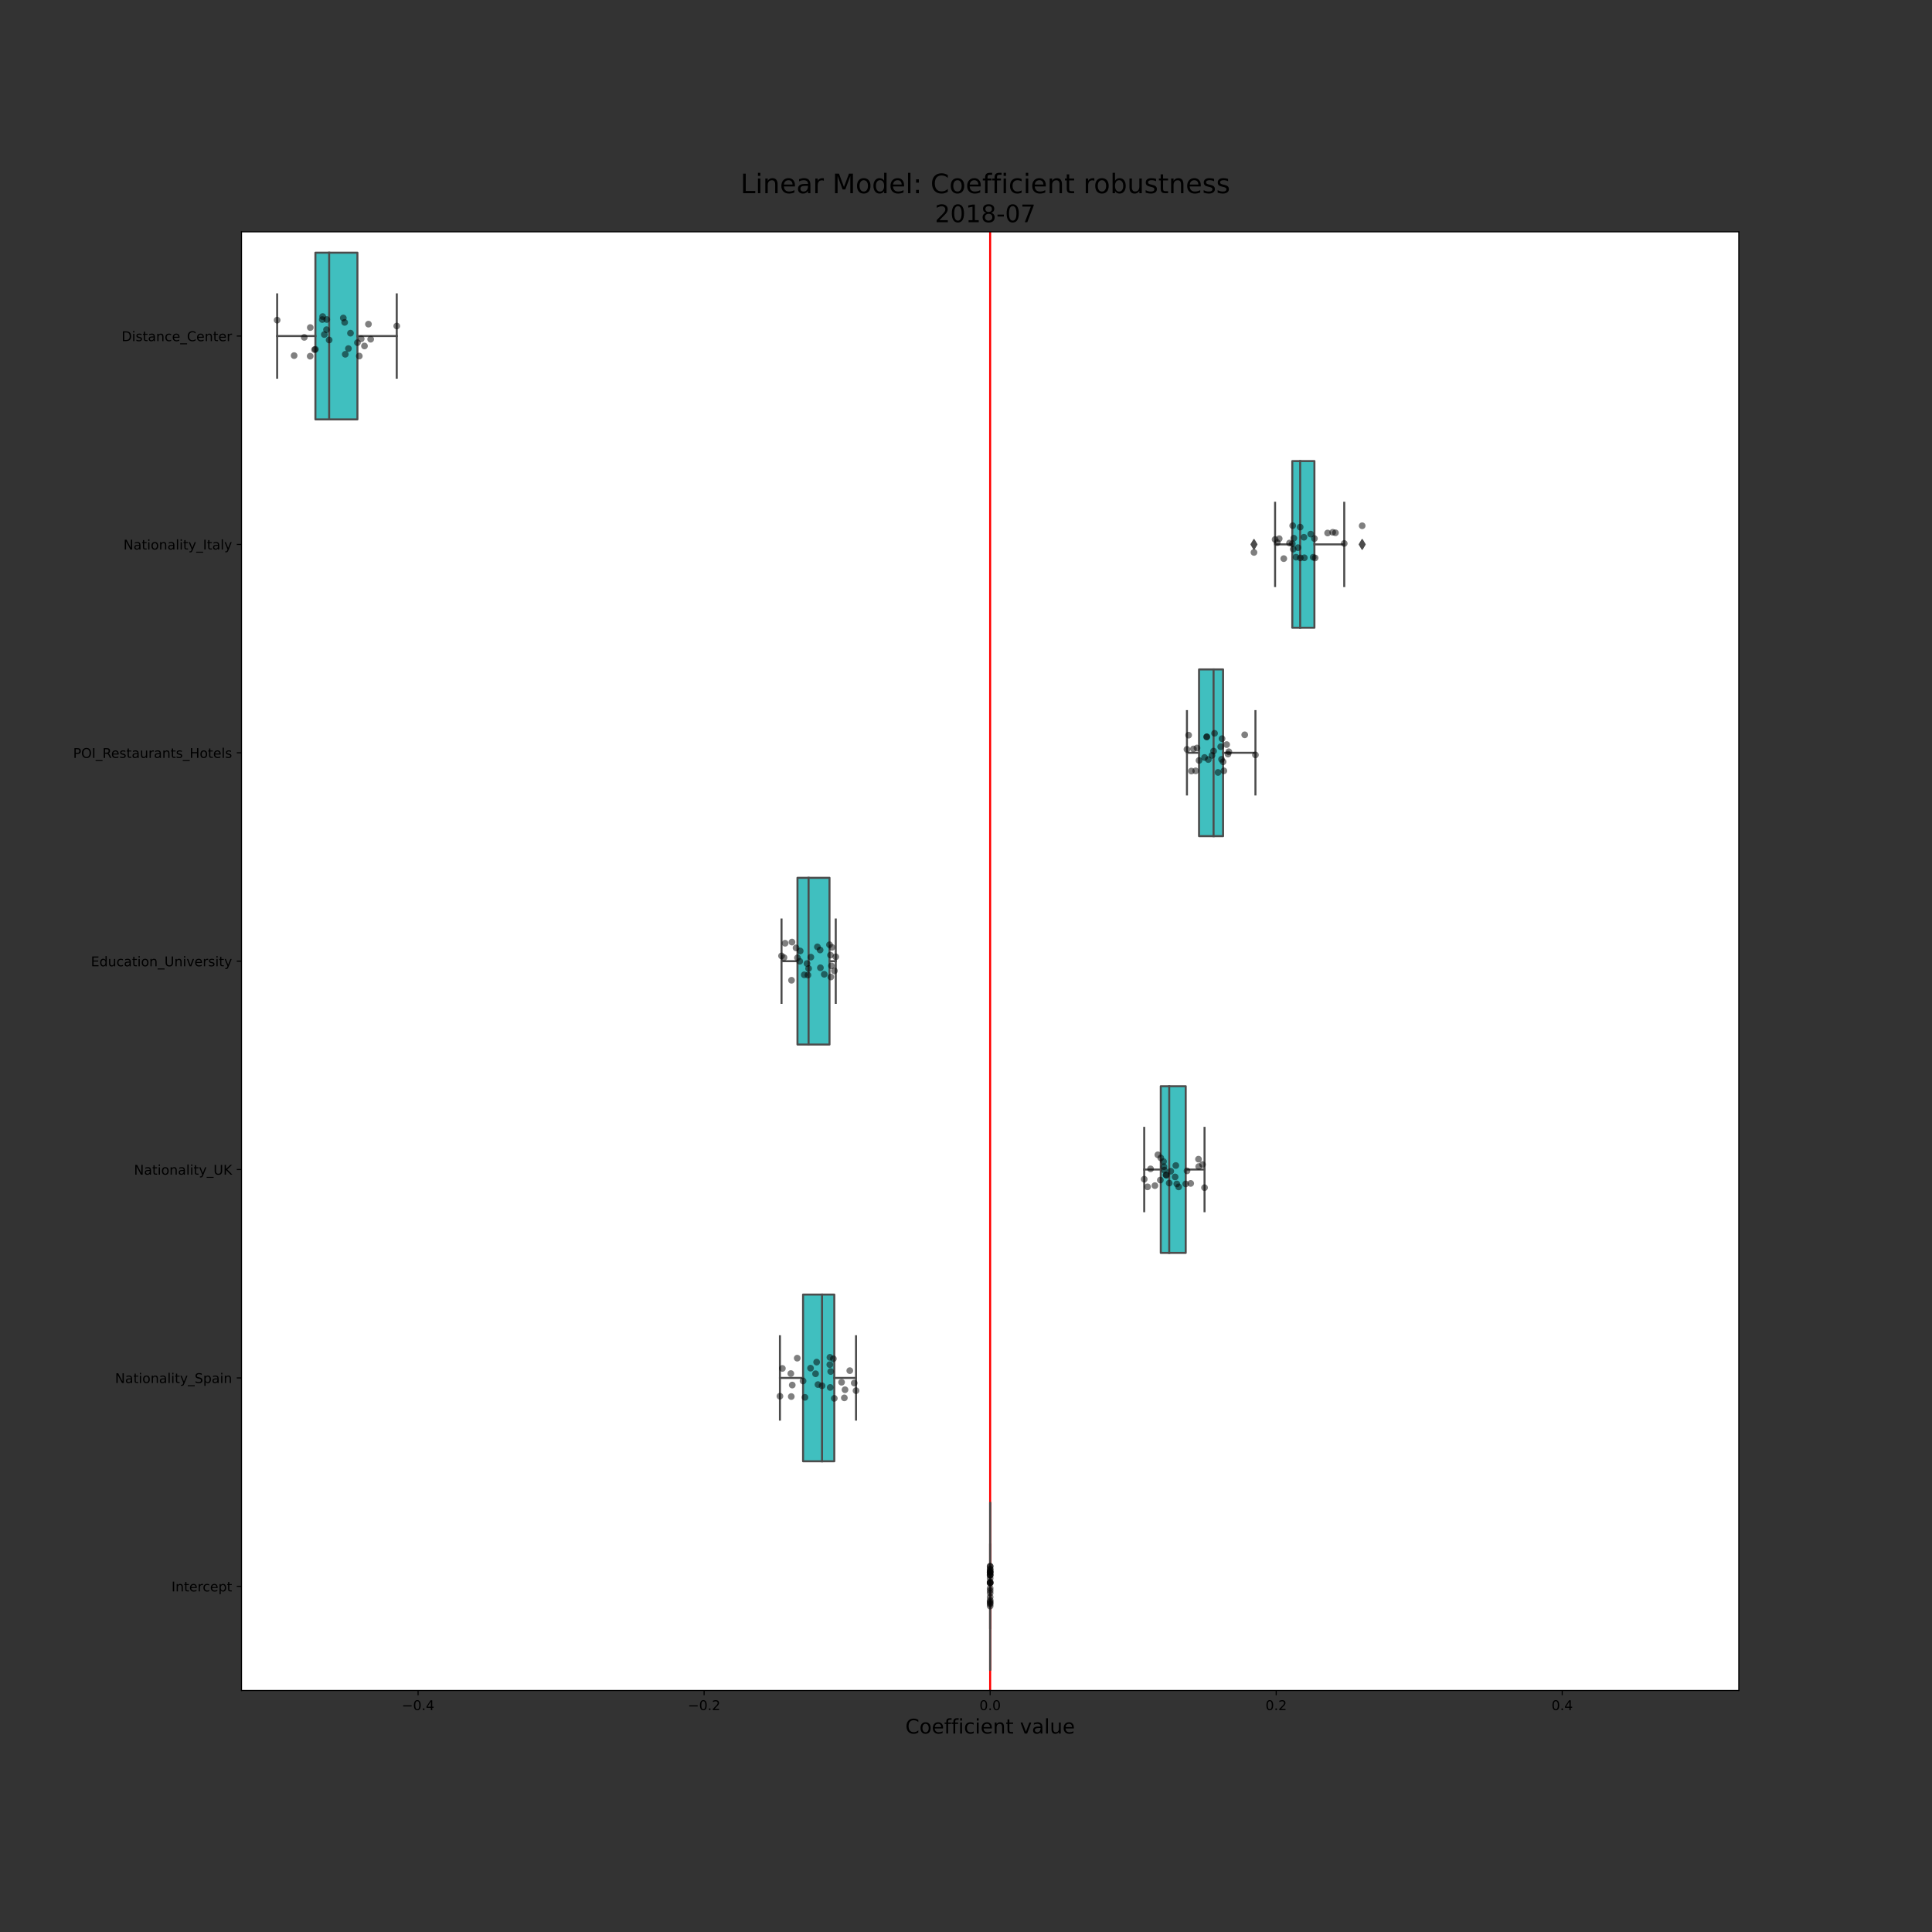 <?xml version="1.0" encoding="utf-8" standalone="no"?>
<!DOCTYPE svg PUBLIC "-//W3C//DTD SVG 1.1//EN"
  "http://www.w3.org/Graphics/SVG/1.1/DTD/svg11.dtd">
<!-- Created with matplotlib (https://matplotlib.org/) -->
<svg height="1440pt" version="1.1" viewBox="0 0 1440 1440" width="1440pt" xmlns="http://www.w3.org/2000/svg" xmlns:xlink="http://www.w3.org/1999/xlink">
 <rect x="0" y="0" width="1440" height="1440" fill="#333333" stroke="none"/>
 <defs>
  <style type="text/css">*{stroke-linecap:butt;stroke-linejoin:round;}</style>
 </defs>
 <g id="figure_1">
  <g id="patch_1">
   <path d="M 0 1440 
L 1440 1440 
L 1440 0 
L 0 0 
z
" style="fill:none;"/>
  </g>
  <g id="axes_1">
   <g id="patch_2">
    <path d="M 180 1260 
L 1296 1260 
L 1296 172.8 
L 180 172.8 
z
" style="fill:#ffffff;"/>
   </g>
   <g id="patch_3">
    <path clip-path="url(#p9a00df3e54)" d="M 235.091 188.331 
L 235.091 312.583 
L 266.404 312.583 
L 266.404 188.331 
L 235.091 188.331 
z
" style="fill:#40bfbf;stroke:#4c4c4c;stroke-linejoin:miter;stroke-width:1.5;"/>
   </g>
   <g id="patch_4">
    <path clip-path="url(#p9a00df3e54)" d="M 963.209 343.646 
L 963.209 467.897 
L 979.685 467.897 
L 979.685 343.646 
L 963.209 343.646 
z
" style="fill:#40bfbf;stroke:#4c4c4c;stroke-linejoin:miter;stroke-width:1.5;"/>
   </g>
   <g id="patch_5">
    <path clip-path="url(#p9a00df3e54)" d="M 893.69 498.96 
L 893.69 623.211 
L 911.611 623.211 
L 911.611 498.96 
L 893.69 498.96 
z
" style="fill:#40bfbf;stroke:#4c4c4c;stroke-linejoin:miter;stroke-width:1.5;"/>
   </g>
   <g id="patch_6">
    <path clip-path="url(#p9a00df3e54)" d="M 594.387 654.274 
L 594.387 778.526 
L 618.262 778.526 
L 618.262 654.274 
L 594.387 654.274 
z
" style="fill:#40bfbf;stroke:#4c4c4c;stroke-linejoin:miter;stroke-width:1.5;"/>
   </g>
   <g id="patch_7">
    <path clip-path="url(#p9a00df3e54)" d="M 865.18 809.589 
L 865.18 933.84 
L 883.76 933.84 
L 883.76 809.589 
L 865.18 809.589 
z
" style="fill:#40bfbf;stroke:#4c4c4c;stroke-linejoin:miter;stroke-width:1.5;"/>
   </g>
   <g id="patch_8">
    <path clip-path="url(#p9a00df3e54)" d="M 598.559 964.903 
L 598.559 1089.154 
L 621.834 1089.154 
L 621.834 964.903 
L 598.559 964.903 
z
" style="fill:#40bfbf;stroke:#4c4c4c;stroke-linejoin:miter;stroke-width:1.5;"/>
   </g>
   <g id="patch_9">
    <path clip-path="url(#p9a00df3e54)" d="M 738 1120.217 
L 738 1244.469 
L 738 1244.469 
L 738 1120.217 
L 738 1120.217 
z
" style="fill:#40bfbf;stroke:#4c4c4c;stroke-linejoin:miter;stroke-width:1.5;"/>
   </g>
   <g id="matplotlib.axis_1">
    <g id="xtick_1">
     <g id="line2d_1">
      <defs>
       <path d="M 0 0 
L 0 3.5 
" id="m8b93d830fb" style="stroke:#000000;stroke-width:0.8;"/>
      </defs>
      <g>
       <use style="stroke:#000000;stroke-width:0.8;" x="311.612" xlink:href="#m8b93d830fb" y="1260"/>
      </g>
     </g>
     <g id="text_1">
      <!-- −0.4 -->
      <g transform="translate(299.471 1274.598)scale(0.1 -0.1)">
       <defs>
        <path d="M 10.594 35.5 
L 73.188 35.5 
L 73.188 27.203 
L 10.594 27.203 
z
" id="DejaVuSans-8722"/>
        <path d="M 31.781 66.406 
Q 24.172 66.406 20.328 58.906 
Q 16.5 51.422 16.5 36.375 
Q 16.5 21.391 20.328 13.891 
Q 24.172 6.391 31.781 6.391 
Q 39.453 6.391 43.281 13.891 
Q 47.125 21.391 47.125 36.375 
Q 47.125 51.422 43.281 58.906 
Q 39.453 66.406 31.781 66.406 
z
M 31.781 74.219 
Q 44.047 74.219 50.516 64.516 
Q 56.984 54.828 56.984 36.375 
Q 56.984 17.969 50.516 8.266 
Q 44.047 -1.422 31.781 -1.422 
Q 19.531 -1.422 13.062 8.266 
Q 6.594 17.969 6.594 36.375 
Q 6.594 54.828 13.062 64.516 
Q 19.531 74.219 31.781 74.219 
z
" id="DejaVuSans-48"/>
        <path d="M 10.688 12.406 
L 21 12.406 
L 21 0 
L 10.688 0 
z
" id="DejaVuSans-46"/>
        <path d="M 37.797 64.312 
L 12.891 25.391 
L 37.797 25.391 
z
M 35.203 72.906 
L 47.609 72.906 
L 47.609 25.391 
L 58.016 25.391 
L 58.016 17.188 
L 47.609 17.188 
L 47.609 0 
L 37.797 0 
L 37.797 17.188 
L 4.891 17.188 
L 4.891 26.703 
z
" id="DejaVuSans-52"/>
       </defs>
       <use xlink:href="#DejaVuSans-8722"/>
       <use x="83.789" xlink:href="#DejaVuSans-48"/>
       <use x="147.412" xlink:href="#DejaVuSans-46"/>
       <use x="179.199" xlink:href="#DejaVuSans-52"/>
      </g>
     </g>
    </g>
    <g id="xtick_2">
     <g id="line2d_2">
      <g>
       <use style="stroke:#000000;stroke-width:0.8;" x="524.806" xlink:href="#m8b93d830fb" y="1260"/>
      </g>
     </g>
     <g id="text_2">
      <!-- −0.2 -->
      <g transform="translate(512.665 1274.598)scale(0.1 -0.1)">
       <defs>
        <path d="M 19.188 8.297 
L 53.609 8.297 
L 53.609 0 
L 7.328 0 
L 7.328 8.297 
Q 12.938 14.109 22.625 23.891 
Q 32.328 33.688 34.812 36.531 
Q 39.547 41.844 41.422 45.531 
Q 43.312 49.219 43.312 52.781 
Q 43.312 58.594 39.234 62.25 
Q 35.156 65.922 28.609 65.922 
Q 23.969 65.922 18.812 64.312 
Q 13.672 62.703 7.812 59.422 
L 7.812 69.391 
Q 13.766 71.781 18.938 73 
Q 24.125 74.219 28.422 74.219 
Q 39.75 74.219 46.484 68.547 
Q 53.219 62.891 53.219 53.422 
Q 53.219 48.922 51.531 44.891 
Q 49.859 40.875 45.406 35.406 
Q 44.188 33.984 37.641 27.219 
Q 31.109 20.453 19.188 8.297 
z
" id="DejaVuSans-50"/>
       </defs>
       <use xlink:href="#DejaVuSans-8722"/>
       <use x="83.789" xlink:href="#DejaVuSans-48"/>
       <use x="147.412" xlink:href="#DejaVuSans-46"/>
       <use x="179.199" xlink:href="#DejaVuSans-50"/>
      </g>
     </g>
    </g>
    <g id="xtick_3">
     <g id="line2d_3">
      <g>
       <use style="stroke:#000000;stroke-width:0.8;" x="738" xlink:href="#m8b93d830fb" y="1260"/>
      </g>
     </g>
     <g id="text_3">
      <!-- 0.0 -->
      <g transform="translate(730.048 1274.598)scale(0.1 -0.1)">
       <use xlink:href="#DejaVuSans-48"/>
       <use x="63.623" xlink:href="#DejaVuSans-46"/>
       <use x="95.41" xlink:href="#DejaVuSans-48"/>
      </g>
     </g>
    </g>
    <g id="xtick_4">
     <g id="line2d_4">
      <g>
       <use style="stroke:#000000;stroke-width:0.8;" x="951.194" xlink:href="#m8b93d830fb" y="1260"/>
      </g>
     </g>
     <g id="text_4">
      <!-- 0.2 -->
      <g transform="translate(943.242 1274.598)scale(0.1 -0.1)">
       <use xlink:href="#DejaVuSans-48"/>
       <use x="63.623" xlink:href="#DejaVuSans-46"/>
       <use x="95.41" xlink:href="#DejaVuSans-50"/>
      </g>
     </g>
    </g>
    <g id="xtick_5">
     <g id="line2d_5">
      <g>
       <use style="stroke:#000000;stroke-width:0.8;" x="1164.388" xlink:href="#m8b93d830fb" y="1260"/>
      </g>
     </g>
     <g id="text_5">
      <!-- 0.4 -->
      <g transform="translate(1156.436 1274.598)scale(0.1 -0.1)">
       <use xlink:href="#DejaVuSans-48"/>
       <use x="63.623" xlink:href="#DejaVuSans-46"/>
       <use x="95.41" xlink:href="#DejaVuSans-52"/>
      </g>
     </g>
    </g>
    <g id="text_6">
     <!-- Coefficient value -->
     <g transform="translate(674.809 1292.076)scale(0.15 -0.15)">
      <defs>
       <path d="M 64.406 67.281 
L 64.406 56.891 
Q 59.422 61.531 53.781 63.812 
Q 48.141 66.109 41.797 66.109 
Q 29.297 66.109 22.656 58.469 
Q 16.016 50.828 16.016 36.375 
Q 16.016 21.969 22.656 14.328 
Q 29.297 6.688 41.797 6.688 
Q 48.141 6.688 53.781 8.984 
Q 59.422 11.281 64.406 15.922 
L 64.406 5.609 
Q 59.234 2.094 53.438 0.328 
Q 47.656 -1.422 41.219 -1.422 
Q 24.656 -1.422 15.125 8.703 
Q 5.609 18.844 5.609 36.375 
Q 5.609 53.953 15.125 64.078 
Q 24.656 74.219 41.219 74.219 
Q 47.75 74.219 53.531 72.484 
Q 59.328 70.75 64.406 67.281 
z
" id="DejaVuSans-67"/>
       <path d="M 30.609 48.391 
Q 23.391 48.391 19.188 42.75 
Q 14.984 37.109 14.984 27.297 
Q 14.984 17.484 19.156 11.844 
Q 23.344 6.203 30.609 6.203 
Q 37.797 6.203 41.984 11.859 
Q 46.188 17.531 46.188 27.297 
Q 46.188 37.016 41.984 42.703 
Q 37.797 48.391 30.609 48.391 
z
M 30.609 56 
Q 42.328 56 49.016 48.375 
Q 55.719 40.766 55.719 27.297 
Q 55.719 13.875 49.016 6.219 
Q 42.328 -1.422 30.609 -1.422 
Q 18.844 -1.422 12.172 6.219 
Q 5.516 13.875 5.516 27.297 
Q 5.516 40.766 12.172 48.375 
Q 18.844 56 30.609 56 
z
" id="DejaVuSans-111"/>
       <path d="M 56.203 29.594 
L 56.203 25.203 
L 14.891 25.203 
Q 15.484 15.922 20.484 11.062 
Q 25.484 6.203 34.422 6.203 
Q 39.594 6.203 44.453 7.469 
Q 49.312 8.734 54.109 11.281 
L 54.109 2.781 
Q 49.266 0.734 44.188 -0.344 
Q 39.109 -1.422 33.891 -1.422 
Q 20.797 -1.422 13.156 6.188 
Q 5.516 13.812 5.516 26.812 
Q 5.516 40.234 12.766 48.109 
Q 20.016 56 32.328 56 
Q 43.359 56 49.781 48.891 
Q 56.203 41.797 56.203 29.594 
z
M 47.219 32.234 
Q 47.125 39.594 43.094 43.984 
Q 39.062 48.391 32.422 48.391 
Q 24.906 48.391 20.391 44.141 
Q 15.875 39.891 15.188 32.172 
z
" id="DejaVuSans-101"/>
       <path d="M 37.109 75.984 
L 37.109 68.5 
L 28.516 68.5 
Q 23.688 68.5 21.797 66.547 
Q 19.922 64.594 19.922 59.516 
L 19.922 54.688 
L 34.719 54.688 
L 34.719 47.703 
L 19.922 47.703 
L 19.922 0 
L 10.891 0 
L 10.891 47.703 
L 2.297 47.703 
L 2.297 54.688 
L 10.891 54.688 
L 10.891 58.5 
Q 10.891 67.625 15.141 71.797 
Q 19.391 75.984 28.609 75.984 
z
" id="DejaVuSans-102"/>
       <path d="M 9.422 54.688 
L 18.406 54.688 
L 18.406 0 
L 9.422 0 
z
M 9.422 75.984 
L 18.406 75.984 
L 18.406 64.594 
L 9.422 64.594 
z
" id="DejaVuSans-105"/>
       <path d="M 48.781 52.594 
L 48.781 44.188 
Q 44.969 46.297 41.141 47.344 
Q 37.312 48.391 33.406 48.391 
Q 24.656 48.391 19.812 42.844 
Q 14.984 37.312 14.984 27.297 
Q 14.984 17.281 19.812 11.734 
Q 24.656 6.203 33.406 6.203 
Q 37.312 6.203 41.141 7.25 
Q 44.969 8.297 48.781 10.406 
L 48.781 2.094 
Q 45.016 0.344 40.984 -0.531 
Q 36.969 -1.422 32.422 -1.422 
Q 20.062 -1.422 12.781 6.344 
Q 5.516 14.109 5.516 27.297 
Q 5.516 40.672 12.859 48.328 
Q 20.219 56 33.016 56 
Q 37.156 56 41.109 55.141 
Q 45.062 54.297 48.781 52.594 
z
" id="DejaVuSans-99"/>
       <path d="M 54.891 33.016 
L 54.891 0 
L 45.906 0 
L 45.906 32.719 
Q 45.906 40.484 42.875 44.328 
Q 39.844 48.188 33.797 48.188 
Q 26.516 48.188 22.312 43.547 
Q 18.109 38.922 18.109 30.906 
L 18.109 0 
L 9.078 0 
L 9.078 54.688 
L 18.109 54.688 
L 18.109 46.188 
Q 21.344 51.125 25.703 53.562 
Q 30.078 56 35.797 56 
Q 45.219 56 50.047 50.172 
Q 54.891 44.344 54.891 33.016 
z
" id="DejaVuSans-110"/>
       <path d="M 18.312 70.219 
L 18.312 54.688 
L 36.812 54.688 
L 36.812 47.703 
L 18.312 47.703 
L 18.312 18.016 
Q 18.312 11.328 20.141 9.422 
Q 21.969 7.516 27.594 7.516 
L 36.812 7.516 
L 36.812 0 
L 27.594 0 
Q 17.188 0 13.234 3.875 
Q 9.281 7.766 9.281 18.016 
L 9.281 47.703 
L 2.688 47.703 
L 2.688 54.688 
L 9.281 54.688 
L 9.281 70.219 
z
" id="DejaVuSans-116"/>
       <path id="DejaVuSans-32"/>
       <path d="M 2.984 54.688 
L 12.5 54.688 
L 29.594 8.797 
L 46.688 54.688 
L 56.203 54.688 
L 35.688 0 
L 23.484 0 
z
" id="DejaVuSans-118"/>
       <path d="M 34.281 27.484 
Q 23.391 27.484 19.188 25 
Q 14.984 22.516 14.984 16.5 
Q 14.984 11.719 18.141 8.906 
Q 21.297 6.109 26.703 6.109 
Q 34.188 6.109 38.703 11.406 
Q 43.219 16.703 43.219 25.484 
L 43.219 27.484 
z
M 52.203 31.203 
L 52.203 0 
L 43.219 0 
L 43.219 8.297 
Q 40.141 3.328 35.547 0.953 
Q 30.953 -1.422 24.312 -1.422 
Q 15.922 -1.422 10.953 3.297 
Q 6 8.016 6 15.922 
Q 6 25.141 12.172 29.828 
Q 18.359 34.516 30.609 34.516 
L 43.219 34.516 
L 43.219 35.406 
Q 43.219 41.609 39.141 45 
Q 35.062 48.391 27.688 48.391 
Q 23 48.391 18.547 47.266 
Q 14.109 46.141 10.016 43.891 
L 10.016 52.203 
Q 14.938 54.109 19.578 55.047 
Q 24.219 56 28.609 56 
Q 40.484 56 46.344 49.844 
Q 52.203 43.703 52.203 31.203 
z
" id="DejaVuSans-97"/>
       <path d="M 9.422 75.984 
L 18.406 75.984 
L 18.406 0 
L 9.422 0 
z
" id="DejaVuSans-108"/>
       <path d="M 8.5 21.578 
L 8.5 54.688 
L 17.484 54.688 
L 17.484 21.922 
Q 17.484 14.156 20.5 10.266 
Q 23.531 6.391 29.594 6.391 
Q 36.859 6.391 41.078 11.031 
Q 45.312 15.672 45.312 23.688 
L 45.312 54.688 
L 54.297 54.688 
L 54.297 0 
L 45.312 0 
L 45.312 8.406 
Q 42.047 3.422 37.719 1 
Q 33.406 -1.422 27.688 -1.422 
Q 18.266 -1.422 13.375 4.438 
Q 8.5 10.297 8.5 21.578 
z
M 31.109 56 
z
" id="DejaVuSans-117"/>
      </defs>
      <use xlink:href="#DejaVuSans-67"/>
      <use x="69.824" xlink:href="#DejaVuSans-111"/>
      <use x="131.006" xlink:href="#DejaVuSans-101"/>
      <use x="192.529" xlink:href="#DejaVuSans-102"/>
      <use x="227.734" xlink:href="#DejaVuSans-102"/>
      <use x="262.939" xlink:href="#DejaVuSans-105"/>
      <use x="290.723" xlink:href="#DejaVuSans-99"/>
      <use x="345.703" xlink:href="#DejaVuSans-105"/>
      <use x="373.486" xlink:href="#DejaVuSans-101"/>
      <use x="435.01" xlink:href="#DejaVuSans-110"/>
      <use x="498.389" xlink:href="#DejaVuSans-116"/>
      <use x="537.598" xlink:href="#DejaVuSans-32"/>
      <use x="569.385" xlink:href="#DejaVuSans-118"/>
      <use x="628.564" xlink:href="#DejaVuSans-97"/>
      <use x="689.844" xlink:href="#DejaVuSans-108"/>
      <use x="717.627" xlink:href="#DejaVuSans-117"/>
      <use x="781.006" xlink:href="#DejaVuSans-101"/>
     </g>
    </g>
   </g>
   <g id="matplotlib.axis_2">
    <g id="ytick_1">
     <g id="line2d_6">
      <defs>
       <path d="M 0 0 
L -3.5 0 
" id="md80d1a6d88" style="stroke:#000000;stroke-width:0.8;"/>
      </defs>
      <g>
       <use style="stroke:#000000;stroke-width:0.8;" x="180" xlink:href="#md80d1a6d88" y="250.457"/>
      </g>
     </g>
     <g id="text_7">
      <!-- Distance_Center -->
      <g transform="translate(90.617 254.256)scale(0.1 -0.1)">
       <defs>
        <path d="M 19.672 64.797 
L 19.672 8.109 
L 31.594 8.109 
Q 46.688 8.109 53.688 14.938 
Q 60.688 21.781 60.688 36.531 
Q 60.688 51.172 53.688 57.984 
Q 46.688 64.797 31.594 64.797 
z
M 9.812 72.906 
L 30.078 72.906 
Q 51.266 72.906 61.172 64.094 
Q 71.094 55.281 71.094 36.531 
Q 71.094 17.672 61.125 8.828 
Q 51.172 0 30.078 0 
L 9.812 0 
z
" id="DejaVuSans-68"/>
        <path d="M 44.281 53.078 
L 44.281 44.578 
Q 40.484 46.531 36.375 47.5 
Q 32.281 48.484 27.875 48.484 
Q 21.188 48.484 17.844 46.438 
Q 14.5 44.391 14.5 40.281 
Q 14.5 37.156 16.891 35.375 
Q 19.281 33.594 26.516 31.984 
L 29.594 31.297 
Q 39.156 29.25 43.188 25.516 
Q 47.219 21.781 47.219 15.094 
Q 47.219 7.469 41.188 3.016 
Q 35.156 -1.422 24.609 -1.422 
Q 20.219 -1.422 15.453 -0.562 
Q 10.688 0.297 5.422 2 
L 5.422 11.281 
Q 10.406 8.688 15.234 7.391 
Q 20.062 6.109 24.812 6.109 
Q 31.156 6.109 34.562 8.281 
Q 37.984 10.453 37.984 14.406 
Q 37.984 18.062 35.516 20.016 
Q 33.062 21.969 24.703 23.781 
L 21.578 24.516 
Q 13.234 26.266 9.516 29.906 
Q 5.812 33.547 5.812 39.891 
Q 5.812 47.609 11.281 51.797 
Q 16.75 56 26.812 56 
Q 31.781 56 36.172 55.266 
Q 40.578 54.547 44.281 53.078 
z
" id="DejaVuSans-115"/>
        <path d="M 50.984 -16.609 
L 50.984 -23.578 
L -0.984 -23.578 
L -0.984 -16.609 
z
" id="DejaVuSans-95"/>
        <path d="M 41.109 46.297 
Q 39.594 47.172 37.812 47.578 
Q 36.031 48 33.891 48 
Q 26.266 48 22.188 43.047 
Q 18.109 38.094 18.109 28.812 
L 18.109 0 
L 9.078 0 
L 9.078 54.688 
L 18.109 54.688 
L 18.109 46.188 
Q 20.953 51.172 25.484 53.578 
Q 30.031 56 36.531 56 
Q 37.453 56 38.578 55.875 
Q 39.703 55.766 41.062 55.516 
z
" id="DejaVuSans-114"/>
       </defs>
       <use xlink:href="#DejaVuSans-68"/>
       <use x="77.002" xlink:href="#DejaVuSans-105"/>
       <use x="104.785" xlink:href="#DejaVuSans-115"/>
       <use x="156.885" xlink:href="#DejaVuSans-116"/>
       <use x="196.094" xlink:href="#DejaVuSans-97"/>
       <use x="257.373" xlink:href="#DejaVuSans-110"/>
       <use x="320.752" xlink:href="#DejaVuSans-99"/>
       <use x="375.732" xlink:href="#DejaVuSans-101"/>
       <use x="437.256" xlink:href="#DejaVuSans-95"/>
       <use x="487.256" xlink:href="#DejaVuSans-67"/>
       <use x="557.08" xlink:href="#DejaVuSans-101"/>
       <use x="618.604" xlink:href="#DejaVuSans-110"/>
       <use x="681.982" xlink:href="#DejaVuSans-116"/>
       <use x="721.191" xlink:href="#DejaVuSans-101"/>
       <use x="782.715" xlink:href="#DejaVuSans-114"/>
      </g>
     </g>
    </g>
    <g id="ytick_2">
     <g id="line2d_7">
      <g>
       <use style="stroke:#000000;stroke-width:0.8;" x="180" xlink:href="#md80d1a6d88" y="405.771"/>
      </g>
     </g>
     <g id="text_8">
      <!-- Nationality_Italy -->
      <g transform="translate(92.017 409.571)scale(0.1 -0.1)">
       <defs>
        <path d="M 9.812 72.906 
L 23.094 72.906 
L 55.422 11.922 
L 55.422 72.906 
L 64.984 72.906 
L 64.984 0 
L 51.703 0 
L 19.391 60.984 
L 19.391 0 
L 9.812 0 
z
" id="DejaVuSans-78"/>
        <path d="M 32.172 -5.078 
Q 28.375 -14.844 24.75 -17.812 
Q 21.141 -20.797 15.094 -20.797 
L 7.906 -20.797 
L 7.906 -13.281 
L 13.188 -13.281 
Q 16.891 -13.281 18.938 -11.516 
Q 21 -9.766 23.484 -3.219 
L 25.094 0.875 
L 2.984 54.688 
L 12.5 54.688 
L 29.594 11.922 
L 46.688 54.688 
L 56.203 54.688 
z
" id="DejaVuSans-121"/>
        <path d="M 9.812 72.906 
L 19.672 72.906 
L 19.672 0 
L 9.812 0 
z
" id="DejaVuSans-73"/>
       </defs>
       <use xlink:href="#DejaVuSans-78"/>
       <use x="74.805" xlink:href="#DejaVuSans-97"/>
       <use x="136.084" xlink:href="#DejaVuSans-116"/>
       <use x="175.293" xlink:href="#DejaVuSans-105"/>
       <use x="203.076" xlink:href="#DejaVuSans-111"/>
       <use x="264.258" xlink:href="#DejaVuSans-110"/>
       <use x="327.637" xlink:href="#DejaVuSans-97"/>
       <use x="388.916" xlink:href="#DejaVuSans-108"/>
       <use x="416.699" xlink:href="#DejaVuSans-105"/>
       <use x="444.482" xlink:href="#DejaVuSans-116"/>
       <use x="483.691" xlink:href="#DejaVuSans-121"/>
       <use x="542.871" xlink:href="#DejaVuSans-95"/>
       <use x="592.871" xlink:href="#DejaVuSans-73"/>
       <use x="622.363" xlink:href="#DejaVuSans-116"/>
       <use x="661.572" xlink:href="#DejaVuSans-97"/>
       <use x="722.852" xlink:href="#DejaVuSans-108"/>
       <use x="750.635" xlink:href="#DejaVuSans-121"/>
      </g>
     </g>
    </g>
    <g id="ytick_3">
     <g id="line2d_8">
      <g>
       <use style="stroke:#000000;stroke-width:0.8;" x="180" xlink:href="#md80d1a6d88" y="561.086"/>
      </g>
     </g>
     <g id="text_9">
      <!-- POI_Restaurants_Hotels -->
      <g transform="translate(54.495 564.885)scale(0.1 -0.1)">
       <defs>
        <path d="M 19.672 64.797 
L 19.672 37.406 
L 32.078 37.406 
Q 38.969 37.406 42.719 40.969 
Q 46.484 44.531 46.484 51.125 
Q 46.484 57.672 42.719 61.234 
Q 38.969 64.797 32.078 64.797 
z
M 9.812 72.906 
L 32.078 72.906 
Q 44.344 72.906 50.609 67.359 
Q 56.891 61.812 56.891 51.125 
Q 56.891 40.328 50.609 34.812 
Q 44.344 29.297 32.078 29.297 
L 19.672 29.297 
L 19.672 0 
L 9.812 0 
z
" id="DejaVuSans-80"/>
        <path d="M 39.406 66.219 
Q 28.656 66.219 22.328 58.203 
Q 16.016 50.203 16.016 36.375 
Q 16.016 22.609 22.328 14.594 
Q 28.656 6.594 39.406 6.594 
Q 50.141 6.594 56.422 14.594 
Q 62.703 22.609 62.703 36.375 
Q 62.703 50.203 56.422 58.203 
Q 50.141 66.219 39.406 66.219 
z
M 39.406 74.219 
Q 54.734 74.219 63.906 63.938 
Q 73.094 53.656 73.094 36.375 
Q 73.094 19.141 63.906 8.859 
Q 54.734 -1.422 39.406 -1.422 
Q 24.031 -1.422 14.812 8.828 
Q 5.609 19.094 5.609 36.375 
Q 5.609 53.656 14.812 63.938 
Q 24.031 74.219 39.406 74.219 
z
" id="DejaVuSans-79"/>
        <path d="M 44.391 34.188 
Q 47.562 33.109 50.562 29.594 
Q 53.562 26.078 56.594 19.922 
L 66.609 0 
L 56 0 
L 46.688 18.703 
Q 43.062 26.031 39.672 28.422 
Q 36.281 30.812 30.422 30.812 
L 19.672 30.812 
L 19.672 0 
L 9.812 0 
L 9.812 72.906 
L 32.078 72.906 
Q 44.578 72.906 50.734 67.672 
Q 56.891 62.453 56.891 51.906 
Q 56.891 45.016 53.688 40.469 
Q 50.484 35.938 44.391 34.188 
z
M 19.672 64.797 
L 19.672 38.922 
L 32.078 38.922 
Q 39.203 38.922 42.844 42.219 
Q 46.484 45.516 46.484 51.906 
Q 46.484 58.297 42.844 61.547 
Q 39.203 64.797 32.078 64.797 
z
" id="DejaVuSans-82"/>
        <path d="M 9.812 72.906 
L 19.672 72.906 
L 19.672 43.016 
L 55.516 43.016 
L 55.516 72.906 
L 65.375 72.906 
L 65.375 0 
L 55.516 0 
L 55.516 34.719 
L 19.672 34.719 
L 19.672 0 
L 9.812 0 
z
" id="DejaVuSans-72"/>
       </defs>
       <use xlink:href="#DejaVuSans-80"/>
       <use x="60.303" xlink:href="#DejaVuSans-79"/>
       <use x="139.014" xlink:href="#DejaVuSans-73"/>
       <use x="168.506" xlink:href="#DejaVuSans-95"/>
       <use x="218.506" xlink:href="#DejaVuSans-82"/>
       <use x="283.488" xlink:href="#DejaVuSans-101"/>
       <use x="345.012" xlink:href="#DejaVuSans-115"/>
       <use x="397.111" xlink:href="#DejaVuSans-116"/>
       <use x="436.32" xlink:href="#DejaVuSans-97"/>
       <use x="497.6" xlink:href="#DejaVuSans-117"/>
       <use x="560.979" xlink:href="#DejaVuSans-114"/>
       <use x="602.092" xlink:href="#DejaVuSans-97"/>
       <use x="663.371" xlink:href="#DejaVuSans-110"/>
       <use x="726.75" xlink:href="#DejaVuSans-116"/>
       <use x="765.959" xlink:href="#DejaVuSans-115"/>
       <use x="818.059" xlink:href="#DejaVuSans-95"/>
       <use x="868.059" xlink:href="#DejaVuSans-72"/>
       <use x="943.254" xlink:href="#DejaVuSans-111"/>
       <use x="1004.436" xlink:href="#DejaVuSans-116"/>
       <use x="1043.645" xlink:href="#DejaVuSans-101"/>
       <use x="1105.168" xlink:href="#DejaVuSans-108"/>
       <use x="1132.951" xlink:href="#DejaVuSans-115"/>
      </g>
     </g>
    </g>
    <g id="ytick_4">
     <g id="line2d_9">
      <g>
       <use style="stroke:#000000;stroke-width:0.8;" x="180" xlink:href="#md80d1a6d88" y="716.4"/>
      </g>
     </g>
     <g id="text_10">
      <!-- Education_University -->
      <g transform="translate(67.77 720.199)scale(0.1 -0.1)">
       <defs>
        <path d="M 9.812 72.906 
L 55.906 72.906 
L 55.906 64.594 
L 19.672 64.594 
L 19.672 43.016 
L 54.391 43.016 
L 54.391 34.719 
L 19.672 34.719 
L 19.672 8.297 
L 56.781 8.297 
L 56.781 0 
L 9.812 0 
z
" id="DejaVuSans-69"/>
        <path d="M 45.406 46.391 
L 45.406 75.984 
L 54.391 75.984 
L 54.391 0 
L 45.406 0 
L 45.406 8.203 
Q 42.578 3.328 38.25 0.953 
Q 33.938 -1.422 27.875 -1.422 
Q 17.969 -1.422 11.734 6.484 
Q 5.516 14.406 5.516 27.297 
Q 5.516 40.188 11.734 48.094 
Q 17.969 56 27.875 56 
Q 33.938 56 38.25 53.625 
Q 42.578 51.266 45.406 46.391 
z
M 14.797 27.297 
Q 14.797 17.391 18.875 11.75 
Q 22.953 6.109 30.078 6.109 
Q 37.203 6.109 41.297 11.75 
Q 45.406 17.391 45.406 27.297 
Q 45.406 37.203 41.297 42.844 
Q 37.203 48.484 30.078 48.484 
Q 22.953 48.484 18.875 42.844 
Q 14.797 37.203 14.797 27.297 
z
" id="DejaVuSans-100"/>
        <path d="M 8.688 72.906 
L 18.609 72.906 
L 18.609 28.609 
Q 18.609 16.891 22.844 11.734 
Q 27.094 6.594 36.625 6.594 
Q 46.094 6.594 50.344 11.734 
Q 54.594 16.891 54.594 28.609 
L 54.594 72.906 
L 64.5 72.906 
L 64.5 27.391 
Q 64.5 13.141 57.438 5.859 
Q 50.391 -1.422 36.625 -1.422 
Q 22.797 -1.422 15.734 5.859 
Q 8.688 13.141 8.688 27.391 
z
" id="DejaVuSans-85"/>
       </defs>
       <use xlink:href="#DejaVuSans-69"/>
       <use x="63.184" xlink:href="#DejaVuSans-100"/>
       <use x="126.66" xlink:href="#DejaVuSans-117"/>
       <use x="190.039" xlink:href="#DejaVuSans-99"/>
       <use x="245.02" xlink:href="#DejaVuSans-97"/>
       <use x="306.299" xlink:href="#DejaVuSans-116"/>
       <use x="345.508" xlink:href="#DejaVuSans-105"/>
       <use x="373.291" xlink:href="#DejaVuSans-111"/>
       <use x="434.473" xlink:href="#DejaVuSans-110"/>
       <use x="497.852" xlink:href="#DejaVuSans-95"/>
       <use x="547.852" xlink:href="#DejaVuSans-85"/>
       <use x="621.045" xlink:href="#DejaVuSans-110"/>
       <use x="684.424" xlink:href="#DejaVuSans-105"/>
       <use x="712.207" xlink:href="#DejaVuSans-118"/>
       <use x="771.387" xlink:href="#DejaVuSans-101"/>
       <use x="832.91" xlink:href="#DejaVuSans-114"/>
       <use x="874.023" xlink:href="#DejaVuSans-115"/>
       <use x="926.123" xlink:href="#DejaVuSans-105"/>
       <use x="953.906" xlink:href="#DejaVuSans-116"/>
       <use x="993.115" xlink:href="#DejaVuSans-121"/>
      </g>
     </g>
    </g>
    <g id="ytick_5">
     <g id="line2d_10">
      <g>
       <use style="stroke:#000000;stroke-width:0.8;" x="180" xlink:href="#md80d1a6d88" y="871.714"/>
      </g>
     </g>
     <g id="text_11">
      <!-- Nationality_UK -->
      <g transform="translate(99.836 875.514)scale(0.1 -0.1)">
       <defs>
        <path d="M 9.812 72.906 
L 19.672 72.906 
L 19.672 42.094 
L 52.391 72.906 
L 65.094 72.906 
L 28.906 38.922 
L 67.672 0 
L 54.688 0 
L 19.672 35.109 
L 19.672 0 
L 9.812 0 
z
" id="DejaVuSans-75"/>
       </defs>
       <use xlink:href="#DejaVuSans-78"/>
       <use x="74.805" xlink:href="#DejaVuSans-97"/>
       <use x="136.084" xlink:href="#DejaVuSans-116"/>
       <use x="175.293" xlink:href="#DejaVuSans-105"/>
       <use x="203.076" xlink:href="#DejaVuSans-111"/>
       <use x="264.258" xlink:href="#DejaVuSans-110"/>
       <use x="327.637" xlink:href="#DejaVuSans-97"/>
       <use x="388.916" xlink:href="#DejaVuSans-108"/>
       <use x="416.699" xlink:href="#DejaVuSans-105"/>
       <use x="444.482" xlink:href="#DejaVuSans-116"/>
       <use x="483.691" xlink:href="#DejaVuSans-121"/>
       <use x="542.871" xlink:href="#DejaVuSans-95"/>
       <use x="592.871" xlink:href="#DejaVuSans-85"/>
       <use x="666.064" xlink:href="#DejaVuSans-75"/>
      </g>
     </g>
    </g>
    <g id="ytick_6">
     <g id="line2d_11">
      <g>
       <use style="stroke:#000000;stroke-width:0.8;" x="180" xlink:href="#md80d1a6d88" y="1027.029"/>
      </g>
     </g>
     <g id="text_12">
      <!-- Nationality_Spain -->
      <g transform="translate(85.772 1030.828)scale(0.1 -0.1)">
       <defs>
        <path d="M 53.516 70.516 
L 53.516 60.891 
Q 47.906 63.578 42.922 64.891 
Q 37.938 66.219 33.297 66.219 
Q 25.25 66.219 20.875 63.094 
Q 16.5 59.969 16.5 54.203 
Q 16.5 49.359 19.406 46.891 
Q 22.312 44.438 30.422 42.922 
L 36.375 41.703 
Q 47.406 39.594 52.656 34.297 
Q 57.906 29 57.906 20.125 
Q 57.906 9.516 50.797 4.047 
Q 43.703 -1.422 29.984 -1.422 
Q 24.812 -1.422 18.969 -0.25 
Q 13.141 0.922 6.891 3.219 
L 6.891 13.375 
Q 12.891 10.016 18.656 8.297 
Q 24.422 6.594 29.984 6.594 
Q 38.422 6.594 43.016 9.906 
Q 47.609 13.234 47.609 19.391 
Q 47.609 24.75 44.312 27.781 
Q 41.016 30.812 33.5 32.328 
L 27.484 33.5 
Q 16.453 35.688 11.516 40.375 
Q 6.594 45.062 6.594 53.422 
Q 6.594 63.094 13.406 68.656 
Q 20.219 74.219 32.172 74.219 
Q 37.312 74.219 42.625 73.281 
Q 47.953 72.359 53.516 70.516 
z
" id="DejaVuSans-83"/>
        <path d="M 18.109 8.203 
L 18.109 -20.797 
L 9.078 -20.797 
L 9.078 54.688 
L 18.109 54.688 
L 18.109 46.391 
Q 20.953 51.266 25.266 53.625 
Q 29.594 56 35.594 56 
Q 45.562 56 51.781 48.094 
Q 58.016 40.188 58.016 27.297 
Q 58.016 14.406 51.781 6.484 
Q 45.562 -1.422 35.594 -1.422 
Q 29.594 -1.422 25.266 0.953 
Q 20.953 3.328 18.109 8.203 
z
M 48.688 27.297 
Q 48.688 37.203 44.609 42.844 
Q 40.531 48.484 33.406 48.484 
Q 26.266 48.484 22.188 42.844 
Q 18.109 37.203 18.109 27.297 
Q 18.109 17.391 22.188 11.75 
Q 26.266 6.109 33.406 6.109 
Q 40.531 6.109 44.609 11.75 
Q 48.688 17.391 48.688 27.297 
z
" id="DejaVuSans-112"/>
       </defs>
       <use xlink:href="#DejaVuSans-78"/>
       <use x="74.805" xlink:href="#DejaVuSans-97"/>
       <use x="136.084" xlink:href="#DejaVuSans-116"/>
       <use x="175.293" xlink:href="#DejaVuSans-105"/>
       <use x="203.076" xlink:href="#DejaVuSans-111"/>
       <use x="264.258" xlink:href="#DejaVuSans-110"/>
       <use x="327.637" xlink:href="#DejaVuSans-97"/>
       <use x="388.916" xlink:href="#DejaVuSans-108"/>
       <use x="416.699" xlink:href="#DejaVuSans-105"/>
       <use x="444.482" xlink:href="#DejaVuSans-116"/>
       <use x="483.691" xlink:href="#DejaVuSans-121"/>
       <use x="542.871" xlink:href="#DejaVuSans-95"/>
       <use x="592.871" xlink:href="#DejaVuSans-83"/>
       <use x="656.348" xlink:href="#DejaVuSans-112"/>
       <use x="719.824" xlink:href="#DejaVuSans-97"/>
       <use x="781.104" xlink:href="#DejaVuSans-105"/>
       <use x="808.887" xlink:href="#DejaVuSans-110"/>
      </g>
     </g>
    </g>
    <g id="ytick_7">
     <g id="line2d_12">
      <g>
       <use style="stroke:#000000;stroke-width:0.8;" x="180" xlink:href="#md80d1a6d88" y="1182.343"/>
      </g>
     </g>
     <g id="text_13">
      <!-- Intercept -->
      <g transform="translate(127.833 1186.142)scale(0.1 -0.1)">
       <use xlink:href="#DejaVuSans-73"/>
       <use x="29.492" xlink:href="#DejaVuSans-110"/>
       <use x="92.871" xlink:href="#DejaVuSans-116"/>
       <use x="132.08" xlink:href="#DejaVuSans-101"/>
       <use x="193.604" xlink:href="#DejaVuSans-114"/>
       <use x="232.467" xlink:href="#DejaVuSans-99"/>
       <use x="287.447" xlink:href="#DejaVuSans-101"/>
       <use x="348.971" xlink:href="#DejaVuSans-112"/>
       <use x="412.447" xlink:href="#DejaVuSans-116"/>
      </g>
     </g>
    </g>
   </g>
   <g id="line2d_13">
    <path clip-path="url(#p9a00df3e54)" d="M 235.091 250.457 
L 206.571 250.457 
" style="fill:none;stroke:#4c4c4c;stroke-linecap:square;stroke-width:1.5;"/>
   </g>
   <g id="line2d_14">
    <path clip-path="url(#p9a00df3e54)" d="M 266.404 250.457 
L 295.71 250.457 
" style="fill:none;stroke:#4c4c4c;stroke-linecap:square;stroke-width:1.5;"/>
   </g>
   <g id="line2d_15">
    <path clip-path="url(#p9a00df3e54)" d="M 206.571 219.394 
L 206.571 281.52 
" style="fill:none;stroke:#4c4c4c;stroke-linecap:square;stroke-width:1.5;"/>
   </g>
   <g id="line2d_16">
    <path clip-path="url(#p9a00df3e54)" d="M 295.71 219.394 
L 295.71 281.52 
" style="fill:none;stroke:#4c4c4c;stroke-linecap:square;stroke-width:1.5;"/>
   </g>
   <g id="line2d_17"/>
   <g id="line2d_18">
    <path clip-path="url(#p9a00df3e54)" d="M 963.209 405.771 
L 950.376 405.771 
" style="fill:none;stroke:#4c4c4c;stroke-linecap:square;stroke-width:1.5;"/>
   </g>
   <g id="line2d_19">
    <path clip-path="url(#p9a00df3e54)" d="M 979.685 405.771 
L 1001.92 405.771 
" style="fill:none;stroke:#4c4c4c;stroke-linecap:square;stroke-width:1.5;"/>
   </g>
   <g id="line2d_20">
    <path clip-path="url(#p9a00df3e54)" d="M 950.376 374.709 
L 950.376 436.834 
" style="fill:none;stroke:#4c4c4c;stroke-linecap:square;stroke-width:1.5;"/>
   </g>
   <g id="line2d_21">
    <path clip-path="url(#p9a00df3e54)" d="M 1001.92 374.709 
L 1001.92 436.834 
" style="fill:none;stroke:#4c4c4c;stroke-linecap:square;stroke-width:1.5;"/>
   </g>
   <g id="line2d_22">
    <defs>
     <path d="M -0 3.536 
L 2.121 0 
L -0 -3.536 
L -2.121 -0 
z
" id="mf6614e3e78" style="stroke:#4c4c4c;stroke-linejoin:miter;"/>
    </defs>
    <g clip-path="url(#p9a00df3e54)">
     <use style="fill:#4c4c4c;stroke:#4c4c4c;stroke-linejoin:miter;" x="934.642" xlink:href="#mf6614e3e78" y="405.771"/>
     <use style="fill:#4c4c4c;stroke:#4c4c4c;stroke-linejoin:miter;" x="1015.286" xlink:href="#mf6614e3e78" y="405.771"/>
    </g>
   </g>
   <g id="line2d_23">
    <path clip-path="url(#p9a00df3e54)" d="M 893.69 561.086 
L 884.685 561.086 
" style="fill:none;stroke:#4c4c4c;stroke-linecap:square;stroke-width:1.5;"/>
   </g>
   <g id="line2d_24">
    <path clip-path="url(#p9a00df3e54)" d="M 911.611 561.086 
L 935.733 561.086 
" style="fill:none;stroke:#4c4c4c;stroke-linecap:square;stroke-width:1.5;"/>
   </g>
   <g id="line2d_25">
    <path clip-path="url(#p9a00df3e54)" d="M 884.685 530.023 
L 884.685 592.149 
" style="fill:none;stroke:#4c4c4c;stroke-linecap:square;stroke-width:1.5;"/>
   </g>
   <g id="line2d_26">
    <path clip-path="url(#p9a00df3e54)" d="M 935.733 530.023 
L 935.733 592.149 
" style="fill:none;stroke:#4c4c4c;stroke-linecap:square;stroke-width:1.5;"/>
   </g>
   <g id="line2d_27"/>
   <g id="line2d_28">
    <path clip-path="url(#p9a00df3e54)" d="M 594.387 716.4 
L 582.508 716.4 
" style="fill:none;stroke:#4c4c4c;stroke-linecap:square;stroke-width:1.5;"/>
   </g>
   <g id="line2d_29">
    <path clip-path="url(#p9a00df3e54)" d="M 618.262 716.4 
L 622.923 716.4 
" style="fill:none;stroke:#4c4c4c;stroke-linecap:square;stroke-width:1.5;"/>
   </g>
   <g id="line2d_30">
    <path clip-path="url(#p9a00df3e54)" d="M 582.508 685.337 
L 582.508 747.463 
" style="fill:none;stroke:#4c4c4c;stroke-linecap:square;stroke-width:1.5;"/>
   </g>
   <g id="line2d_31">
    <path clip-path="url(#p9a00df3e54)" d="M 622.923 685.337 
L 622.923 747.463 
" style="fill:none;stroke:#4c4c4c;stroke-linecap:square;stroke-width:1.5;"/>
   </g>
   <g id="line2d_32"/>
   <g id="line2d_33">
    <path clip-path="url(#p9a00df3e54)" d="M 865.18 871.714 
L 852.833 871.714 
" style="fill:none;stroke:#4c4c4c;stroke-linecap:square;stroke-width:1.5;"/>
   </g>
   <g id="line2d_34">
    <path clip-path="url(#p9a00df3e54)" d="M 883.76 871.714 
L 897.789 871.714 
" style="fill:none;stroke:#4c4c4c;stroke-linecap:square;stroke-width:1.5;"/>
   </g>
   <g id="line2d_35">
    <path clip-path="url(#p9a00df3e54)" d="M 852.833 840.651 
L 852.833 902.777 
" style="fill:none;stroke:#4c4c4c;stroke-linecap:square;stroke-width:1.5;"/>
   </g>
   <g id="line2d_36">
    <path clip-path="url(#p9a00df3e54)" d="M 897.789 840.651 
L 897.789 902.777 
" style="fill:none;stroke:#4c4c4c;stroke-linecap:square;stroke-width:1.5;"/>
   </g>
   <g id="line2d_37"/>
   <g id="line2d_38">
    <path clip-path="url(#p9a00df3e54)" d="M 598.559 1027.029 
L 581.322 1027.029 
" style="fill:none;stroke:#4c4c4c;stroke-linecap:square;stroke-width:1.5;"/>
   </g>
   <g id="line2d_39">
    <path clip-path="url(#p9a00df3e54)" d="M 621.834 1027.029 
L 638.026 1027.029 
" style="fill:none;stroke:#4c4c4c;stroke-linecap:square;stroke-width:1.5;"/>
   </g>
   <g id="line2d_40">
    <path clip-path="url(#p9a00df3e54)" d="M 581.322 995.966 
L 581.322 1058.091 
" style="fill:none;stroke:#4c4c4c;stroke-linecap:square;stroke-width:1.5;"/>
   </g>
   <g id="line2d_41">
    <path clip-path="url(#p9a00df3e54)" d="M 638.026 995.966 
L 638.026 1058.091 
" style="fill:none;stroke:#4c4c4c;stroke-linecap:square;stroke-width:1.5;"/>
   </g>
   <g id="line2d_42"/>
   <g id="line2d_43">
    <path clip-path="url(#p9a00df3e54)" d="M 738 1182.343 
L 738 1182.343 
" style="fill:none;stroke:#4c4c4c;stroke-linecap:square;stroke-width:1.5;"/>
   </g>
   <g id="line2d_44">
    <path clip-path="url(#p9a00df3e54)" d="M 738 1182.343 
L 738 1182.343 
" style="fill:none;stroke:#4c4c4c;stroke-linecap:square;stroke-width:1.5;"/>
   </g>
   <g id="line2d_45">
    <path clip-path="url(#p9a00df3e54)" d="M 738 1151.28 
L 738 1213.406 
" style="fill:none;stroke:#4c4c4c;stroke-linecap:square;stroke-width:1.5;"/>
   </g>
   <g id="line2d_46">
    <path clip-path="url(#p9a00df3e54)" d="M 738 1151.28 
L 738 1213.406 
" style="fill:none;stroke:#4c4c4c;stroke-linecap:square;stroke-width:1.5;"/>
   </g>
   <g id="line2d_47"/>
   <g id="line2d_48">
    <path clip-path="url(#p9a00df3e54)" d="M 738 1260 
L 738 172.8 
" style="fill:none;stroke:#ff0000;stroke-linecap:square;stroke-width:1.5;"/>
   </g>
   <g id="line2d_49">
    <path clip-path="url(#p9a00df3e54)" d="M 245.328 188.331 
L 245.328 312.583 
" style="fill:none;stroke:#4c4c4c;stroke-linecap:square;stroke-width:1.5;"/>
   </g>
   <g id="line2d_50">
    <path clip-path="url(#p9a00df3e54)" d="M 969.068 343.646 
L 969.068 467.897 
" style="fill:none;stroke:#4c4c4c;stroke-linecap:square;stroke-width:1.5;"/>
   </g>
   <g id="line2d_51">
    <path clip-path="url(#p9a00df3e54)" d="M 904.524 498.96 
L 904.524 623.211 
" style="fill:none;stroke:#4c4c4c;stroke-linecap:square;stroke-width:1.5;"/>
   </g>
   <g id="line2d_52">
    <path clip-path="url(#p9a00df3e54)" d="M 602.666 654.274 
L 602.666 778.526 
" style="fill:none;stroke:#4c4c4c;stroke-linecap:square;stroke-width:1.5;"/>
   </g>
   <g id="line2d_53">
    <path clip-path="url(#p9a00df3e54)" d="M 871.468 809.589 
L 871.468 933.84 
" style="fill:none;stroke:#4c4c4c;stroke-linecap:square;stroke-width:1.5;"/>
   </g>
   <g id="line2d_54">
    <path clip-path="url(#p9a00df3e54)" d="M 612.694 964.903 
L 612.694 1089.154 
" style="fill:none;stroke:#4c4c4c;stroke-linecap:square;stroke-width:1.5;"/>
   </g>
   <g id="line2d_55">
    <path clip-path="url(#p9a00df3e54)" d="M 738 1120.217 
L 738 1244.469 
" style="fill:none;stroke:#4c4c4c;stroke-linecap:square;stroke-width:1.5;"/>
   </g>
   <g id="patch_10">
    <path d="M 180 1260 
L 180 172.8 
" style="fill:none;stroke:#000000;stroke-linecap:square;stroke-linejoin:miter;stroke-width:0.8;"/>
   </g>
   <g id="patch_11">
    <path d="M 1296 1260 
L 1296 172.8 
" style="fill:none;stroke:#000000;stroke-linecap:square;stroke-linejoin:miter;stroke-width:0.8;"/>
   </g>
   <g id="patch_12">
    <path d="M 180 1260 
L 1296 1260 
" style="fill:none;stroke:#000000;stroke-linecap:square;stroke-linejoin:miter;stroke-width:0.8;"/>
   </g>
   <g id="patch_13">
    <path d="M 180 172.8 
L 1296 172.8 
" style="fill:none;stroke:#000000;stroke-linecap:square;stroke-linejoin:miter;stroke-width:0.8;"/>
   </g>
   <g id="PathCollection_1">
    <defs>
     <path d="M 0 2.5 
C 0.663 2.5 1.299 2.237 1.768 1.768 
C 2.237 1.299 2.5 0.663 2.5 -0 
C 2.5 -0.663 2.237 -1.299 1.768 -1.768 
C 1.299 -2.237 0.663 -2.5 0 -2.5 
C -0.663 -2.5 -1.299 -2.237 -1.768 -1.768 
C -2.237 -1.299 -2.5 -0.663 -2.5 0 
C -2.5 0.663 -2.237 1.299 -1.768 1.768 
C -1.299 2.237 -0.663 2.5 0 2.5 
z
" id="C0_0_641dc15722"/>
    </defs>
    <g clip-path="url(#p9a00df3e54)">
     <use style="fill-opacity:0.5;" x="234.415" xlink:href="#C0_0_641dc15722" y="260.601"/>
    </g>
    <g clip-path="url(#p9a00df3e54)">
     <use style="fill-opacity:0.5;" x="259.693" xlink:href="#C0_0_641dc15722" y="259.806"/>
    </g>
    <g clip-path="url(#p9a00df3e54)">
     <use style="fill-opacity:0.5;" x="240.209" xlink:href="#C0_0_641dc15722" y="238.17"/>
    </g>
    <g clip-path="url(#p9a00df3e54)">
     <use style="fill-opacity:0.5;" x="276.27" xlink:href="#C0_0_641dc15722" y="252.845"/>
    </g>
    <g clip-path="url(#p9a00df3e54)">
     <use style="fill-opacity:0.5;" x="241.724" xlink:href="#C0_0_641dc15722" y="249.338"/>
    </g>
    <g clip-path="url(#p9a00df3e54)">
     <use style="fill-opacity:0.5;" x="206.571" xlink:href="#C0_0_641dc15722" y="238.613"/>
    </g>
    <g clip-path="url(#p9a00df3e54)">
     <use style="fill-opacity:0.5;" x="267.798" xlink:href="#C0_0_641dc15722" y="265.385"/>
    </g>
    <g clip-path="url(#p9a00df3e54)">
     <use style="fill-opacity:0.5;" x="274.62" xlink:href="#C0_0_641dc15722" y="241.595"/>
    </g>
    <g clip-path="url(#p9a00df3e54)">
     <use style="fill-opacity:0.5;" x="255.88" xlink:href="#C0_0_641dc15722" y="237.014"/>
    </g>
    <g clip-path="url(#p9a00df3e54)">
     <use style="fill-opacity:0.5;" x="245.328" xlink:href="#C0_0_641dc15722" y="253.403"/>
    </g>
    <g clip-path="url(#p9a00df3e54)">
     <use style="fill-opacity:0.5;" x="271.661" xlink:href="#C0_0_641dc15722" y="257.877"/>
    </g>
    <g clip-path="url(#p9a00df3e54)">
     <use style="fill-opacity:0.5;" x="240.49" xlink:href="#C0_0_641dc15722" y="235.934"/>
    </g>
    <g clip-path="url(#p9a00df3e54)">
     <use style="fill-opacity:0.5;" x="266.404" xlink:href="#C0_0_641dc15722" y="255.387"/>
    </g>
    <g clip-path="url(#p9a00df3e54)">
     <use style="fill-opacity:0.5;" x="226.78" xlink:href="#C0_0_641dc15722" y="251.46"/>
    </g>
    <g clip-path="url(#p9a00df3e54)">
     <use style="fill-opacity:0.5;" x="243.542" xlink:href="#C0_0_641dc15722" y="238.133"/>
    </g>
    <g clip-path="url(#p9a00df3e54)">
     <use style="fill-opacity:0.5;" x="256.889" xlink:href="#C0_0_641dc15722" y="240.285"/>
    </g>
    <g clip-path="url(#p9a00df3e54)">
     <use style="fill-opacity:0.5;" x="269.207" xlink:href="#C0_0_641dc15722" y="252.569"/>
    </g>
    <g clip-path="url(#p9a00df3e54)">
     <use style="fill-opacity:0.5;" x="231.271" xlink:href="#C0_0_641dc15722" y="244.131"/>
    </g>
    <g clip-path="url(#p9a00df3e54)">
     <use style="fill-opacity:0.5;" x="257.344" xlink:href="#C0_0_641dc15722" y="264.072"/>
    </g>
    <g clip-path="url(#p9a00df3e54)">
     <use style="fill-opacity:0.5;" x="235.091" xlink:href="#C0_0_641dc15722" y="260.358"/>
    </g>
    <g clip-path="url(#p9a00df3e54)">
     <use style="fill-opacity:0.5;" x="231.188" xlink:href="#C0_0_641dc15722" y="265.478"/>
    </g>
    <g clip-path="url(#p9a00df3e54)">
     <use style="fill-opacity:0.5;" x="295.71" xlink:href="#C0_0_641dc15722" y="242.992"/>
    </g>
    <g clip-path="url(#p9a00df3e54)">
     <use style="fill-opacity:0.5;" x="219.227" xlink:href="#C0_0_641dc15722" y="265.048"/>
    </g>
    <g clip-path="url(#p9a00df3e54)">
     <use style="fill-opacity:0.5;" x="261.233" xlink:href="#C0_0_641dc15722" y="248.321"/>
    </g>
    <g clip-path="url(#p9a00df3e54)">
     <use style="fill-opacity:0.5;" x="243.363" xlink:href="#C0_0_641dc15722" y="245.721"/>
    </g>
   </g>
   <g id="PathCollection_2">
    <defs>
     <path d="M 0 2.5 
C 0.663 2.5 1.299 2.237 1.768 1.768 
C 2.237 1.299 2.5 0.663 2.5 -0 
C 2.5 -0.663 2.237 -1.299 1.768 -1.768 
C 1.299 -2.237 0.663 -2.5 0 -2.5 
C -0.663 -2.5 -1.299 -2.237 -1.768 -1.768 
C -2.237 -1.299 -2.5 -0.663 -2.5 0 
C -2.5 0.663 -2.237 1.299 -1.768 1.768 
C -1.299 2.237 -0.663 2.5 0 2.5 
z
" id="C1_0_1e93292338"/>
    </defs>
    <g clip-path="url(#p9a00df3e54)">
     <use style="fill-opacity:0.5;" x="963.496" xlink:href="#C1_0_1e93292338" y="391.804"/>
    </g>
    <g clip-path="url(#p9a00df3e54)">
     <use style="fill-opacity:0.5;" x="1015.286" xlink:href="#C1_0_1e93292338" y="391.879"/>
    </g>
    <g clip-path="url(#p9a00df3e54)">
     <use style="fill-opacity:0.5;" x="934.642" xlink:href="#C1_0_1e93292338" y="411.736"/>
    </g>
    <g clip-path="url(#p9a00df3e54)">
     <use style="fill-opacity:0.5;" x="952.006" xlink:href="#C1_0_1e93292338" y="404.465"/>
    </g>
    <g clip-path="url(#p9a00df3e54)">
     <use style="fill-opacity:0.5;" x="989.525" xlink:href="#C1_0_1e93292338" y="397.276"/>
    </g>
    <g clip-path="url(#p9a00df3e54)">
     <use style="fill-opacity:0.5;" x="963.892" xlink:href="#C1_0_1e93292338" y="409.312"/>
    </g>
    <g clip-path="url(#p9a00df3e54)">
     <use style="fill-opacity:0.5;" x="976.959" xlink:href="#C1_0_1e93292338" y="398.094"/>
    </g>
    <g clip-path="url(#p9a00df3e54)">
     <use style="fill-opacity:0.5;" x="967.48" xlink:href="#C1_0_1e93292338" y="408.183"/>
    </g>
    <g clip-path="url(#p9a00df3e54)">
     <use style="fill-opacity:0.5;" x="979.685" xlink:href="#C1_0_1e93292338" y="401.398"/>
    </g>
    <g clip-path="url(#p9a00df3e54)">
     <use style="fill-opacity:0.5;" x="969.193" xlink:href="#C1_0_1e93292338" y="415.822"/>
    </g>
    <g clip-path="url(#p9a00df3e54)">
     <use style="fill-opacity:0.5;" x="972.183" xlink:href="#C1_0_1e93292338" y="415.733"/>
    </g>
    <g clip-path="url(#p9a00df3e54)">
     <use style="fill-opacity:0.5;" x="1001.92" xlink:href="#C1_0_1e93292338" y="405.068"/>
    </g>
    <g clip-path="url(#p9a00df3e54)">
     <use style="fill-opacity:0.5;" x="964.34" xlink:href="#C1_0_1e93292338" y="401.137"/>
    </g>
    <g clip-path="url(#p9a00df3e54)">
     <use style="fill-opacity:0.5;" x="953.441" xlink:href="#C1_0_1e93292338" y="401.502"/>
    </g>
    <g clip-path="url(#p9a00df3e54)">
     <use style="fill-opacity:0.5;" x="965.982" xlink:href="#C1_0_1e93292338" y="415.268"/>
    </g>
    <g clip-path="url(#p9a00df3e54)">
     <use style="fill-opacity:0.5;" x="971.87" xlink:href="#C1_0_1e93292338" y="400.434"/>
    </g>
    <g clip-path="url(#p9a00df3e54)">
     <use style="fill-opacity:0.5;" x="993.315" xlink:href="#C1_0_1e93292338" y="396.734"/>
    </g>
    <g clip-path="url(#p9a00df3e54)">
     <use style="fill-opacity:0.5;" x="969.068" xlink:href="#C1_0_1e93292338" y="392.871"/>
    </g>
    <g clip-path="url(#p9a00df3e54)">
     <use style="fill-opacity:0.5;" x="961.154" xlink:href="#C1_0_1e93292338" y="404.737"/>
    </g>
    <g clip-path="url(#p9a00df3e54)">
     <use style="fill-opacity:0.5;" x="963.209" xlink:href="#C1_0_1e93292338" y="405.216"/>
    </g>
    <g clip-path="url(#p9a00df3e54)">
     <use style="fill-opacity:0.5;" x="956.847" xlink:href="#C1_0_1e93292338" y="416.361"/>
    </g>
    <g clip-path="url(#p9a00df3e54)">
     <use style="fill-opacity:0.5;" x="995.379" xlink:href="#C1_0_1e93292338" y="397.112"/>
    </g>
    <g clip-path="url(#p9a00df3e54)">
     <use style="fill-opacity:0.5;" x="950.376" xlink:href="#C1_0_1e93292338" y="402.075"/>
    </g>
    <g clip-path="url(#p9a00df3e54)">
     <use style="fill-opacity:0.5;" x="978.755" xlink:href="#C1_0_1e93292338" y="415.351"/>
    </g>
    <g clip-path="url(#p9a00df3e54)">
     <use style="fill-opacity:0.5;" x="980.223" xlink:href="#C1_0_1e93292338" y="415.824"/>
    </g>
   </g>
   <g id="PathCollection_3">
    <defs>
     <path d="M 0 2.5 
C 0.663 2.5 1.299 2.237 1.768 1.768 
C 2.237 1.299 2.5 0.663 2.5 -0 
C 2.5 -0.663 2.237 -1.299 1.768 -1.768 
C 1.299 -2.237 0.663 -2.5 0 -2.5 
C -0.663 -2.5 -1.299 -2.237 -1.768 -1.768 
C -2.237 -1.299 -2.5 -0.663 -2.5 0 
C -2.5 0.663 -2.237 1.299 -1.768 1.768 
C -1.299 2.237 -0.663 2.5 0 2.5 
z
" id="C2_0_23acc76308"/>
    </defs>
    <g clip-path="url(#p9a00df3e54)">
     <use style="fill-opacity:0.5;" x="892.159" xlink:href="#C2_0_23acc76308" y="557.501"/>
    </g>
    <g clip-path="url(#p9a00df3e54)">
     <use style="fill-opacity:0.5;" x="904.524" xlink:href="#C2_0_23acc76308" y="559.816"/>
    </g>
    <g clip-path="url(#p9a00df3e54)">
     <use style="fill-opacity:0.5;" x="914.276" xlink:href="#C2_0_23acc76308" y="554.975"/>
    </g>
    <g clip-path="url(#p9a00df3e54)">
     <use style="fill-opacity:0.5;" x="912.205" xlink:href="#C2_0_23acc76308" y="574.522"/>
    </g>
    <g clip-path="url(#p9a00df3e54)">
     <use style="fill-opacity:0.5;" x="899.411" xlink:href="#C2_0_23acc76308" y="549.24"/>
    </g>
    <g clip-path="url(#p9a00df3e54)">
     <use style="fill-opacity:0.5;" x="891.165" xlink:href="#C2_0_23acc76308" y="574.559"/>
    </g>
    <g clip-path="url(#p9a00df3e54)">
     <use style="fill-opacity:0.5;" x="893.69" xlink:href="#C2_0_23acc76308" y="566.797"/>
    </g>
    <g clip-path="url(#p9a00df3e54)">
     <use style="fill-opacity:0.5;" x="915.284" xlink:href="#C2_0_23acc76308" y="562.066"/>
    </g>
    <g clip-path="url(#p9a00df3e54)">
     <use style="fill-opacity:0.5;" x="905.253" xlink:href="#C2_0_23acc76308" y="546.569"/>
    </g>
    <g clip-path="url(#p9a00df3e54)">
     <use style="fill-opacity:0.5;" x="915.898" xlink:href="#C2_0_23acc76308" y="560.328"/>
    </g>
    <g clip-path="url(#p9a00df3e54)">
     <use style="fill-opacity:0.5;" x="889.494" xlink:href="#C2_0_23acc76308" y="558.22"/>
    </g>
    <g clip-path="url(#p9a00df3e54)">
     <use style="fill-opacity:0.5;" x="910.836" xlink:href="#C2_0_23acc76308" y="550.562"/>
    </g>
    <g clip-path="url(#p9a00df3e54)">
     <use style="fill-opacity:0.5;" x="910.471" xlink:href="#C2_0_23acc76308" y="565.944"/>
    </g>
    <g clip-path="url(#p9a00df3e54)">
     <use style="fill-opacity:0.5;" x="907.856" xlink:href="#C2_0_23acc76308" y="575.721"/>
    </g>
    <g clip-path="url(#p9a00df3e54)">
     <use style="fill-opacity:0.5;" x="903.36" xlink:href="#C2_0_23acc76308" y="563.017"/>
    </g>
    <g clip-path="url(#p9a00df3e54)">
     <use style="fill-opacity:0.5;" x="911.611" xlink:href="#C2_0_23acc76308" y="567.757"/>
    </g>
    <g clip-path="url(#p9a00df3e54)">
     <use style="fill-opacity:0.5;" x="927.744" xlink:href="#C2_0_23acc76308" y="547.681"/>
    </g>
    <g clip-path="url(#p9a00df3e54)">
     <use style="fill-opacity:0.5;" x="884.685" xlink:href="#C2_0_23acc76308" y="558.528"/>
    </g>
    <g clip-path="url(#p9a00df3e54)">
     <use style="fill-opacity:0.5;" x="899.475" xlink:href="#C2_0_23acc76308" y="549.169"/>
    </g>
    <g clip-path="url(#p9a00df3e54)">
     <use style="fill-opacity:0.5;" x="897.797" xlink:href="#C2_0_23acc76308" y="564.589"/>
    </g>
    <g clip-path="url(#p9a00df3e54)">
     <use style="fill-opacity:0.5;" x="887.98" xlink:href="#C2_0_23acc76308" y="574.706"/>
    </g>
    <g clip-path="url(#p9a00df3e54)">
     <use style="fill-opacity:0.5;" x="900.605" xlink:href="#C2_0_23acc76308" y="566.111"/>
    </g>
    <g clip-path="url(#p9a00df3e54)">
     <use style="fill-opacity:0.5;" x="885.932" xlink:href="#C2_0_23acc76308" y="547.94"/>
    </g>
    <g clip-path="url(#p9a00df3e54)">
     <use style="fill-opacity:0.5;" x="909.847" xlink:href="#C2_0_23acc76308" y="556.571"/>
    </g>
    <g clip-path="url(#p9a00df3e54)">
     <use style="fill-opacity:0.5;" x="935.733" xlink:href="#C2_0_23acc76308" y="562.659"/>
    </g>
   </g>
   <g id="PathCollection_4">
    <defs>
     <path d="M 0 2.5 
C 0.663 2.5 1.299 2.237 1.768 1.768 
C 2.237 1.299 2.5 0.663 2.5 -0 
C 2.5 -0.663 2.237 -1.299 1.768 -1.768 
C 1.299 -2.237 0.663 -2.5 0 -2.5 
C -0.663 -2.5 -1.299 -2.237 -1.768 -1.768 
C -2.237 -1.299 -2.5 -0.663 -2.5 0 
C -2.5 0.663 -2.237 1.299 -1.768 1.768 
C -1.299 2.237 -0.663 2.5 0 2.5 
z
" id="C3_0_24faa573a3"/>
    </defs>
    <g clip-path="url(#p9a00df3e54)">
     <use style="fill-opacity:0.5;" x="604.352" xlink:href="#C3_0_24faa573a3" y="713.393"/>
    </g>
    <g clip-path="url(#p9a00df3e54)">
     <use style="fill-opacity:0.5;" x="602.186" xlink:href="#C3_0_24faa573a3" y="726.764"/>
    </g>
    <g clip-path="url(#p9a00df3e54)">
     <use style="fill-opacity:0.5;" x="614.344" xlink:href="#C3_0_24faa573a3" y="726.175"/>
    </g>
    <g clip-path="url(#p9a00df3e54)">
     <use style="fill-opacity:0.5;" x="619.694" xlink:href="#C3_0_24faa573a3" y="719.874"/>
    </g>
    <g clip-path="url(#p9a00df3e54)">
     <use style="fill-opacity:0.5;" x="582.508" xlink:href="#C3_0_24faa573a3" y="712.469"/>
    </g>
    <g clip-path="url(#p9a00df3e54)">
     <use style="fill-opacity:0.5;" x="596.416" xlink:href="#C3_0_24faa573a3" y="708.8"/>
    </g>
    <g clip-path="url(#p9a00df3e54)">
     <use style="fill-opacity:0.5;" x="618.262" xlink:href="#C3_0_24faa573a3" y="704.157"/>
    </g>
    <g clip-path="url(#p9a00df3e54)">
     <use style="fill-opacity:0.5;" x="618.999" xlink:href="#C3_0_24faa573a3" y="711.893"/>
    </g>
    <g clip-path="url(#p9a00df3e54)">
     <use style="fill-opacity:0.5;" x="584.338" xlink:href="#C3_0_24faa573a3" y="713.703"/>
    </g>
    <g clip-path="url(#p9a00df3e54)">
     <use style="fill-opacity:0.5;" x="602.666" xlink:href="#C3_0_24faa573a3" y="721.862"/>
    </g>
    <g clip-path="url(#p9a00df3e54)">
     <use style="fill-opacity:0.5;" x="611.482" xlink:href="#C3_0_24faa573a3" y="721.313"/>
    </g>
    <g clip-path="url(#p9a00df3e54)">
     <use style="fill-opacity:0.5;" x="585.172" xlink:href="#C3_0_24faa573a3" y="703.046"/>
    </g>
    <g clip-path="url(#p9a00df3e54)">
     <use style="fill-opacity:0.5;" x="622.923" xlink:href="#C3_0_24faa573a3" y="713.146"/>
    </g>
    <g clip-path="url(#p9a00df3e54)">
     <use style="fill-opacity:0.5;" x="593.332" xlink:href="#C3_0_24faa573a3" y="706.515"/>
    </g>
    <g clip-path="url(#p9a00df3e54)">
     <use style="fill-opacity:0.5;" x="609.243" xlink:href="#C3_0_24faa573a3" y="705.74"/>
    </g>
    <g clip-path="url(#p9a00df3e54)">
     <use style="fill-opacity:0.5;" x="599.445" xlink:href="#C3_0_24faa573a3" y="726.567"/>
    </g>
    <g clip-path="url(#p9a00df3e54)">
     <use style="fill-opacity:0.5;" x="590.292" xlink:href="#C3_0_24faa573a3" y="702.171"/>
    </g>
    <g clip-path="url(#p9a00df3e54)">
     <use style="fill-opacity:0.5;" x="594.387" xlink:href="#C3_0_24faa573a3" y="713.89"/>
    </g>
    <g clip-path="url(#p9a00df3e54)">
     <use style="fill-opacity:0.5;" x="620.115" xlink:href="#C3_0_24faa573a3" y="706.093"/>
    </g>
    <g clip-path="url(#p9a00df3e54)">
     <use style="fill-opacity:0.5;" x="619.243" xlink:href="#C3_0_24faa573a3" y="728.183"/>
    </g>
    <g clip-path="url(#p9a00df3e54)">
     <use style="fill-opacity:0.5;" x="601.511" xlink:href="#C3_0_24faa573a3" y="718.172"/>
    </g>
    <g clip-path="url(#p9a00df3e54)">
     <use style="fill-opacity:0.5;" x="611.263" xlink:href="#C3_0_24faa573a3" y="708.056"/>
    </g>
    <g clip-path="url(#p9a00df3e54)">
     <use style="fill-opacity:0.5;" x="596.071" xlink:href="#C3_0_24faa573a3" y="716.475"/>
    </g>
    <g clip-path="url(#p9a00df3e54)">
     <use style="fill-opacity:0.5;" x="621.914" xlink:href="#C3_0_24faa573a3" y="723.591"/>
    </g>
    <g clip-path="url(#p9a00df3e54)">
     <use style="fill-opacity:0.5;" x="589.946" xlink:href="#C3_0_24faa573a3" y="730.63"/>
    </g>
   </g>
   <g id="PathCollection_5">
    <defs>
     <path d="M 0 2.5 
C 0.663 2.5 1.299 2.237 1.768 1.768 
C 2.237 1.299 2.5 0.663 2.5 -0 
C 2.5 -0.663 2.237 -1.299 1.768 -1.768 
C 1.299 -2.237 0.663 -2.5 0 -2.5 
C -0.663 -2.5 -1.299 -2.237 -1.768 -1.768 
C -2.237 -1.299 -2.5 -0.663 -2.5 0 
C -2.5 0.663 -2.237 1.299 -1.768 1.768 
C -1.299 2.237 -0.663 2.5 0 2.5 
z
" id="C4_0_fa63370e63"/>
    </defs>
    <g clip-path="url(#p9a00df3e54)">
     <use style="fill-opacity:0.5;" x="865.18" xlink:href="#C4_0_fa63370e63" y="863.031"/>
    </g>
    <g clip-path="url(#p9a00df3e54)">
     <use style="fill-opacity:0.5;" x="860.794" xlink:href="#C4_0_fa63370e63" y="883.71"/>
    </g>
    <g clip-path="url(#p9a00df3e54)">
     <use style="fill-opacity:0.5;" x="897.789" xlink:href="#C4_0_fa63370e63" y="885.205"/>
    </g>
    <g clip-path="url(#p9a00df3e54)">
     <use style="fill-opacity:0.5;" x="878.504" xlink:href="#C4_0_fa63370e63" y="884.649"/>
    </g>
    <g clip-path="url(#p9a00df3e54)">
     <use style="fill-opacity:0.5;" x="869.336" xlink:href="#C4_0_fa63370e63" y="875.921"/>
    </g>
    <g clip-path="url(#p9a00df3e54)">
     <use style="fill-opacity:0.5;" x="869.089" xlink:href="#C4_0_fa63370e63" y="875.747"/>
    </g>
    <g clip-path="url(#p9a00df3e54)">
     <use style="fill-opacity:0.5;" x="876.378" xlink:href="#C4_0_fa63370e63" y="868.708"/>
    </g>
    <g clip-path="url(#p9a00df3e54)">
     <use style="fill-opacity:0.5;" x="864.848" xlink:href="#C4_0_fa63370e63" y="879.554"/>
    </g>
    <g clip-path="url(#p9a00df3e54)">
     <use style="fill-opacity:0.5;" x="884.736" xlink:href="#C4_0_fa63370e63" y="872.686"/>
    </g>
    <g clip-path="url(#p9a00df3e54)">
     <use style="fill-opacity:0.5;" x="875.853" xlink:href="#C4_0_fa63370e63" y="877.226"/>
    </g>
    <g clip-path="url(#p9a00df3e54)">
     <use style="fill-opacity:0.5;" x="893.46" xlink:href="#C4_0_fa63370e63" y="869.492"/>
    </g>
    <g clip-path="url(#p9a00df3e54)">
     <use style="fill-opacity:0.5;" x="852.833" xlink:href="#C4_0_fa63370e63" y="878.905"/>
    </g>
    <g clip-path="url(#p9a00df3e54)">
     <use style="fill-opacity:0.5;" x="871.468" xlink:href="#C4_0_fa63370e63" y="881.793"/>
    </g>
    <g clip-path="url(#p9a00df3e54)">
     <use style="fill-opacity:0.5;" x="863.006" xlink:href="#C4_0_fa63370e63" y="860.732"/>
    </g>
    <g clip-path="url(#p9a00df3e54)">
     <use style="fill-opacity:0.5;" x="887.464" xlink:href="#C4_0_fa63370e63" y="882.056"/>
    </g>
    <g clip-path="url(#p9a00df3e54)">
     <use style="fill-opacity:0.5;" x="872.613" xlink:href="#C4_0_fa63370e63" y="872.966"/>
    </g>
    <g clip-path="url(#p9a00df3e54)">
     <use style="fill-opacity:0.5;" x="877.126" xlink:href="#C4_0_fa63370e63" y="882.421"/>
    </g>
    <g clip-path="url(#p9a00df3e54)">
     <use style="fill-opacity:0.5;" x="867.497" xlink:href="#C4_0_fa63370e63" y="869.58"/>
    </g>
    <g clip-path="url(#p9a00df3e54)">
     <use style="fill-opacity:0.5;" x="896.291" xlink:href="#C4_0_fa63370e63" y="867.957"/>
    </g>
    <g clip-path="url(#p9a00df3e54)">
     <use style="fill-opacity:0.5;" x="855.328" xlink:href="#C4_0_fa63370e63" y="884.607"/>
    </g>
    <g clip-path="url(#p9a00df3e54)">
     <use style="fill-opacity:0.5;" x="893.299" xlink:href="#C4_0_fa63370e63" y="863.985"/>
    </g>
    <g clip-path="url(#p9a00df3e54)">
     <use style="fill-opacity:0.5;" x="883.76" xlink:href="#C4_0_fa63370e63" y="882.407"/>
    </g>
    <g clip-path="url(#p9a00df3e54)">
     <use style="fill-opacity:0.5;" x="857.558" xlink:href="#C4_0_fa63370e63" y="871.218"/>
    </g>
    <g clip-path="url(#p9a00df3e54)">
     <use style="fill-opacity:0.5;" x="867.851" xlink:href="#C4_0_fa63370e63" y="872.152"/>
    </g>
    <g clip-path="url(#p9a00df3e54)">
     <use style="fill-opacity:0.5;" x="867.23" xlink:href="#C4_0_fa63370e63" y="865.765"/>
    </g>
   </g>
   <g id="PathCollection_6">
    <defs>
     <path d="M 0 2.5 
C 0.663 2.5 1.299 2.237 1.768 1.768 
C 2.237 1.299 2.5 0.663 2.5 -0 
C 2.5 -0.663 2.237 -1.299 1.768 -1.768 
C 1.299 -2.237 0.663 -2.5 0 -2.5 
C -0.663 -2.5 -1.299 -2.237 -1.768 -1.768 
C -2.237 -1.299 -2.5 -0.663 -2.5 0 
C -2.5 0.663 -2.237 1.299 -1.768 1.768 
C -1.299 2.237 -0.663 2.5 0 2.5 
z
" id="C5_0_38514fca1b"/>
    </defs>
    <g clip-path="url(#p9a00df3e54)">
     <use style="fill-opacity:0.5;" x="598.559" xlink:href="#C5_0_38514fca1b" y="1029.297"/>
    </g>
    <g clip-path="url(#p9a00df3e54)">
     <use style="fill-opacity:0.5;" x="633.379" xlink:href="#C5_0_38514fca1b" y="1021.599"/>
    </g>
    <g clip-path="url(#p9a00df3e54)">
     <use style="fill-opacity:0.5;" x="621.144" xlink:href="#C5_0_38514fca1b" y="1012.717"/>
    </g>
    <g clip-path="url(#p9a00df3e54)">
     <use style="fill-opacity:0.5;" x="583.132" xlink:href="#C5_0_38514fca1b" y="1019.946"/>
    </g>
    <g clip-path="url(#p9a00df3e54)">
     <use style="fill-opacity:0.5;" x="618.583" xlink:href="#C5_0_38514fca1b" y="1011.695"/>
    </g>
    <g clip-path="url(#p9a00df3e54)">
     <use style="fill-opacity:0.5;" x="629.323" xlink:href="#C5_0_38514fca1b" y="1041.888"/>
    </g>
    <g clip-path="url(#p9a00df3e54)">
     <use style="fill-opacity:0.5;" x="599.971" xlink:href="#C5_0_38514fca1b" y="1041.496"/>
    </g>
    <g clip-path="url(#p9a00df3e54)">
     <use style="fill-opacity:0.5;" x="589.447" xlink:href="#C5_0_38514fca1b" y="1023.772"/>
    </g>
    <g clip-path="url(#p9a00df3e54)">
     <use style="fill-opacity:0.5;" x="618.785" xlink:href="#C5_0_38514fca1b" y="1034.122"/>
    </g>
    <g clip-path="url(#p9a00df3e54)">
     <use style="fill-opacity:0.5;" x="619.176" xlink:href="#C5_0_38514fca1b" y="1022.239"/>
    </g>
    <g clip-path="url(#p9a00df3e54)">
     <use style="fill-opacity:0.5;" x="590.497" xlink:href="#C5_0_38514fca1b" y="1032.343"/>
    </g>
    <g clip-path="url(#p9a00df3e54)">
     <use style="fill-opacity:0.5;" x="638.026" xlink:href="#C5_0_38514fca1b" y="1036.516"/>
    </g>
    <g clip-path="url(#p9a00df3e54)">
     <use style="fill-opacity:0.5;" x="589.768" xlink:href="#C5_0_38514fca1b" y="1040.906"/>
    </g>
    <g clip-path="url(#p9a00df3e54)">
     <use style="fill-opacity:0.5;" x="607.875" xlink:href="#C5_0_38514fca1b" y="1023.929"/>
    </g>
    <g clip-path="url(#p9a00df3e54)">
     <use style="fill-opacity:0.5;" x="629.821" xlink:href="#C5_0_38514fca1b" y="1035.829"/>
    </g>
    <g clip-path="url(#p9a00df3e54)">
     <use style="fill-opacity:0.5;" x="604.123" xlink:href="#C5_0_38514fca1b" y="1019.758"/>
    </g>
    <g clip-path="url(#p9a00df3e54)">
     <use style="fill-opacity:0.5;" x="621.834" xlink:href="#C5_0_38514fca1b" y="1042.26"/>
    </g>
    <g clip-path="url(#p9a00df3e54)">
     <use style="fill-opacity:0.5;" x="594.211" xlink:href="#C5_0_38514fca1b" y="1012.298"/>
    </g>
    <g clip-path="url(#p9a00df3e54)">
     <use style="fill-opacity:0.5;" x="627.256" xlink:href="#C5_0_38514fca1b" y="1030.244"/>
    </g>
    <g clip-path="url(#p9a00df3e54)">
     <use style="fill-opacity:0.5;" x="609.667" xlink:href="#C5_0_38514fca1b" y="1031.983"/>
    </g>
    <g clip-path="url(#p9a00df3e54)">
     <use style="fill-opacity:0.5;" x="612.694" xlink:href="#C5_0_38514fca1b" y="1032.87"/>
    </g>
    <g clip-path="url(#p9a00df3e54)">
     <use style="fill-opacity:0.5;" x="608.678" xlink:href="#C5_0_38514fca1b" y="1015.237"/>
    </g>
    <g clip-path="url(#p9a00df3e54)">
     <use style="fill-opacity:0.5;" x="581.322" xlink:href="#C5_0_38514fca1b" y="1040.651"/>
    </g>
    <g clip-path="url(#p9a00df3e54)">
     <use style="fill-opacity:0.5;" x="618.505" xlink:href="#C5_0_38514fca1b" y="1017.125"/>
    </g>
    <g clip-path="url(#p9a00df3e54)">
     <use style="fill-opacity:0.5;" x="636.688" xlink:href="#C5_0_38514fca1b" y="1030.842"/>
    </g>
   </g>
   <g id="PathCollection_7">
    <defs>
     <path d="M 0 2.5 
C 0.663 2.5 1.299 2.237 1.768 1.768 
C 2.237 1.299 2.5 0.663 2.5 -0 
C 2.5 -0.663 2.237 -1.299 1.768 -1.768 
C 1.299 -2.237 0.663 -2.5 0 -2.5 
C -0.663 -2.5 -1.299 -2.237 -1.768 -1.768 
C -2.237 -1.299 -2.5 -0.663 -2.5 0 
C -2.5 0.663 -2.237 1.299 -1.768 1.768 
C -1.299 2.237 -0.663 2.5 0 2.5 
z
" id="C6_0_e741a6fc98"/>
    </defs>
    <g clip-path="url(#p9a00df3e54)">
     <use style="fill-opacity:0.5;" x="738" xlink:href="#C6_0_e741a6fc98" y="1173.728"/>
    </g>
    <g clip-path="url(#p9a00df3e54)">
     <use style="fill-opacity:0.5;" x="738" xlink:href="#C6_0_e741a6fc98" y="1176.354"/>
    </g>
    <g clip-path="url(#p9a00df3e54)">
     <use style="fill-opacity:0.5;" x="738" xlink:href="#C6_0_e741a6fc98" y="1183.786"/>
    </g>
    <g clip-path="url(#p9a00df3e54)">
     <use style="fill-opacity:0.5;" x="738" xlink:href="#C6_0_e741a6fc98" y="1179.771"/>
    </g>
    <g clip-path="url(#p9a00df3e54)">
     <use style="fill-opacity:0.5;" x="738" xlink:href="#C6_0_e741a6fc98" y="1171.788"/>
    </g>
    <g clip-path="url(#p9a00df3e54)">
     <use style="fill-opacity:0.5;" x="738" xlink:href="#C6_0_e741a6fc98" y="1172.121"/>
    </g>
    <g clip-path="url(#p9a00df3e54)">
     <use style="fill-opacity:0.5;" x="738" xlink:href="#C6_0_e741a6fc98" y="1179.8"/>
    </g>
    <g clip-path="url(#p9a00df3e54)">
     <use style="fill-opacity:0.5;" x="738" xlink:href="#C6_0_e741a6fc98" y="1190.335"/>
    </g>
    <g clip-path="url(#p9a00df3e54)">
     <use style="fill-opacity:0.5;" x="738" xlink:href="#C6_0_e741a6fc98" y="1194.705"/>
    </g>
    <g clip-path="url(#p9a00df3e54)">
     <use style="fill-opacity:0.5;" x="738" xlink:href="#C6_0_e741a6fc98" y="1169.425"/>
    </g>
    <g clip-path="url(#p9a00df3e54)">
     <use style="fill-opacity:0.5;" x="738" xlink:href="#C6_0_e741a6fc98" y="1179.022"/>
    </g>
    <g clip-path="url(#p9a00df3e54)">
     <use style="fill-opacity:0.5;" x="738" xlink:href="#C6_0_e741a6fc98" y="1169.925"/>
    </g>
    <g clip-path="url(#p9a00df3e54)">
     <use style="fill-opacity:0.5;" x="738" xlink:href="#C6_0_e741a6fc98" y="1167.327"/>
    </g>
    <g clip-path="url(#p9a00df3e54)">
     <use style="fill-opacity:0.5;" x="738" xlink:href="#C6_0_e741a6fc98" y="1187.366"/>
    </g>
    <g clip-path="url(#p9a00df3e54)">
     <use style="fill-opacity:0.5;" x="738" xlink:href="#C6_0_e741a6fc98" y="1185.525"/>
    </g>
    <g clip-path="url(#p9a00df3e54)">
     <use style="fill-opacity:0.5;" x="738" xlink:href="#C6_0_e741a6fc98" y="1171.875"/>
    </g>
    <g clip-path="url(#p9a00df3e54)">
     <use style="fill-opacity:0.5;" x="738" xlink:href="#C6_0_e741a6fc98" y="1174.074"/>
    </g>
    <g clip-path="url(#p9a00df3e54)">
     <use style="fill-opacity:0.5;" x="738" xlink:href="#C6_0_e741a6fc98" y="1167.548"/>
    </g>
    <g clip-path="url(#p9a00df3e54)">
     <use style="fill-opacity:0.5;" x="738" xlink:href="#C6_0_e741a6fc98" y="1192.747"/>
    </g>
    <g clip-path="url(#p9a00df3e54)">
     <use style="fill-opacity:0.5;" x="738" xlink:href="#C6_0_e741a6fc98" y="1197.088"/>
    </g>
    <g clip-path="url(#p9a00df3e54)">
     <use style="fill-opacity:0.5;" x="738" xlink:href="#C6_0_e741a6fc98" y="1171.019"/>
    </g>
    <g clip-path="url(#p9a00df3e54)">
     <use style="fill-opacity:0.5;" x="738" xlink:href="#C6_0_e741a6fc98" y="1174.002"/>
    </g>
    <g clip-path="url(#p9a00df3e54)">
     <use style="fill-opacity:0.5;" x="738" xlink:href="#C6_0_e741a6fc98" y="1193.787"/>
    </g>
    <g clip-path="url(#p9a00df3e54)">
     <use style="fill-opacity:0.5;" x="738" xlink:href="#C6_0_e741a6fc98" y="1195.59"/>
    </g>
    <g clip-path="url(#p9a00df3e54)">
     <use style="fill-opacity:0.5;" x="738" xlink:href="#C6_0_e741a6fc98" y="1179.846"/>
    </g>
   </g>
  </g>
  <g id="text_14">
   <!-- Linear Model: Coefficient robustness -->
   <g transform="translate(551.9 144)scale(0.2 -0.2)">
    <defs>
     <path d="M 9.812 72.906 
L 19.672 72.906 
L 19.672 8.297 
L 55.172 8.297 
L 55.172 0 
L 9.812 0 
z
" id="DejaVuSans-76"/>
     <path d="M 9.812 72.906 
L 24.516 72.906 
L 43.109 23.297 
L 61.812 72.906 
L 76.516 72.906 
L 76.516 0 
L 66.891 0 
L 66.891 64.016 
L 48.094 14.016 
L 38.188 14.016 
L 19.391 64.016 
L 19.391 0 
L 9.812 0 
z
" id="DejaVuSans-77"/>
     <path d="M 11.719 12.406 
L 22.016 12.406 
L 22.016 0 
L 11.719 0 
z
M 11.719 51.703 
L 22.016 51.703 
L 22.016 39.312 
L 11.719 39.312 
z
" id="DejaVuSans-58"/>
     <path d="M 48.688 27.297 
Q 48.688 37.203 44.609 42.844 
Q 40.531 48.484 33.406 48.484 
Q 26.266 48.484 22.188 42.844 
Q 18.109 37.203 18.109 27.297 
Q 18.109 17.391 22.188 11.75 
Q 26.266 6.109 33.406 6.109 
Q 40.531 6.109 44.609 11.75 
Q 48.688 17.391 48.688 27.297 
z
M 18.109 46.391 
Q 20.953 51.266 25.266 53.625 
Q 29.594 56 35.594 56 
Q 45.562 56 51.781 48.094 
Q 58.016 40.188 58.016 27.297 
Q 58.016 14.406 51.781 6.484 
Q 45.562 -1.422 35.594 -1.422 
Q 29.594 -1.422 25.266 0.953 
Q 20.953 3.328 18.109 8.203 
L 18.109 0 
L 9.078 0 
L 9.078 75.984 
L 18.109 75.984 
z
" id="DejaVuSans-98"/>
    </defs>
    <use xlink:href="#DejaVuSans-76"/>
    <use x="55.713" xlink:href="#DejaVuSans-105"/>
    <use x="83.496" xlink:href="#DejaVuSans-110"/>
    <use x="146.875" xlink:href="#DejaVuSans-101"/>
    <use x="208.398" xlink:href="#DejaVuSans-97"/>
    <use x="269.678" xlink:href="#DejaVuSans-114"/>
    <use x="310.791" xlink:href="#DejaVuSans-32"/>
    <use x="342.578" xlink:href="#DejaVuSans-77"/>
    <use x="428.857" xlink:href="#DejaVuSans-111"/>
    <use x="490.039" xlink:href="#DejaVuSans-100"/>
    <use x="553.516" xlink:href="#DejaVuSans-101"/>
    <use x="615.039" xlink:href="#DejaVuSans-108"/>
    <use x="642.822" xlink:href="#DejaVuSans-58"/>
    <use x="676.514" xlink:href="#DejaVuSans-32"/>
    <use x="708.301" xlink:href="#DejaVuSans-67"/>
    <use x="778.125" xlink:href="#DejaVuSans-111"/>
    <use x="839.307" xlink:href="#DejaVuSans-101"/>
    <use x="900.83" xlink:href="#DejaVuSans-102"/>
    <use x="936.035" xlink:href="#DejaVuSans-102"/>
    <use x="971.24" xlink:href="#DejaVuSans-105"/>
    <use x="999.023" xlink:href="#DejaVuSans-99"/>
    <use x="1054.004" xlink:href="#DejaVuSans-105"/>
    <use x="1081.787" xlink:href="#DejaVuSans-101"/>
    <use x="1143.311" xlink:href="#DejaVuSans-110"/>
    <use x="1206.689" xlink:href="#DejaVuSans-116"/>
    <use x="1245.898" xlink:href="#DejaVuSans-32"/>
    <use x="1277.686" xlink:href="#DejaVuSans-114"/>
    <use x="1316.549" xlink:href="#DejaVuSans-111"/>
    <use x="1377.73" xlink:href="#DejaVuSans-98"/>
    <use x="1441.207" xlink:href="#DejaVuSans-117"/>
    <use x="1504.586" xlink:href="#DejaVuSans-115"/>
    <use x="1556.686" xlink:href="#DejaVuSans-116"/>
    <use x="1595.895" xlink:href="#DejaVuSans-110"/>
    <use x="1659.273" xlink:href="#DejaVuSans-101"/>
    <use x="1720.797" xlink:href="#DejaVuSans-115"/>
    <use x="1772.896" xlink:href="#DejaVuSans-115"/>
   </g>
  </g>
  <g id="text_15">
   <!-- 2018-07 -->
   <g transform="translate(696.795 165.6)scale(0.18 -0.18)">
    <defs>
     <path d="M 12.406 8.297 
L 28.516 8.297 
L 28.516 63.922 
L 10.984 60.406 
L 10.984 69.391 
L 28.422 72.906 
L 38.281 72.906 
L 38.281 8.297 
L 54.391 8.297 
L 54.391 0 
L 12.406 0 
z
" id="DejaVuSans-49"/>
     <path d="M 31.781 34.625 
Q 24.75 34.625 20.719 30.859 
Q 16.703 27.094 16.703 20.516 
Q 16.703 13.922 20.719 10.156 
Q 24.75 6.391 31.781 6.391 
Q 38.812 6.391 42.859 10.172 
Q 46.922 13.969 46.922 20.516 
Q 46.922 27.094 42.891 30.859 
Q 38.875 34.625 31.781 34.625 
z
M 21.922 38.812 
Q 15.578 40.375 12.031 44.719 
Q 8.5 49.078 8.5 55.328 
Q 8.5 64.062 14.719 69.141 
Q 20.953 74.219 31.781 74.219 
Q 42.672 74.219 48.875 69.141 
Q 55.078 64.062 55.078 55.328 
Q 55.078 49.078 51.531 44.719 
Q 48 40.375 41.703 38.812 
Q 48.828 37.156 52.797 32.312 
Q 56.781 27.484 56.781 20.516 
Q 56.781 9.906 50.312 4.234 
Q 43.844 -1.422 31.781 -1.422 
Q 19.734 -1.422 13.25 4.234 
Q 6.781 9.906 6.781 20.516 
Q 6.781 27.484 10.781 32.312 
Q 14.797 37.156 21.922 38.812 
z
M 18.312 54.391 
Q 18.312 48.734 21.844 45.562 
Q 25.391 42.391 31.781 42.391 
Q 38.141 42.391 41.719 45.562 
Q 45.312 48.734 45.312 54.391 
Q 45.312 60.062 41.719 63.234 
Q 38.141 66.406 31.781 66.406 
Q 25.391 66.406 21.844 63.234 
Q 18.312 60.062 18.312 54.391 
z
" id="DejaVuSans-56"/>
     <path d="M 4.891 31.391 
L 31.203 31.391 
L 31.203 23.391 
L 4.891 23.391 
z
" id="DejaVuSans-45"/>
     <path d="M 8.203 72.906 
L 55.078 72.906 
L 55.078 68.703 
L 28.609 0 
L 18.312 0 
L 43.219 64.594 
L 8.203 64.594 
z
" id="DejaVuSans-55"/>
    </defs>
    <use xlink:href="#DejaVuSans-50"/>
    <use x="63.623" xlink:href="#DejaVuSans-48"/>
    <use x="127.246" xlink:href="#DejaVuSans-49"/>
    <use x="190.869" xlink:href="#DejaVuSans-56"/>
    <use x="254.492" xlink:href="#DejaVuSans-45"/>
    <use x="290.576" xlink:href="#DejaVuSans-48"/>
    <use x="354.199" xlink:href="#DejaVuSans-55"/>
   </g>
  </g>
 </g>
 <defs>
  <clipPath id="p9a00df3e54">
   <rect height="1087.2" width="1116" x="180" y="172.8"/>
  </clipPath>
 </defs>
</svg>
